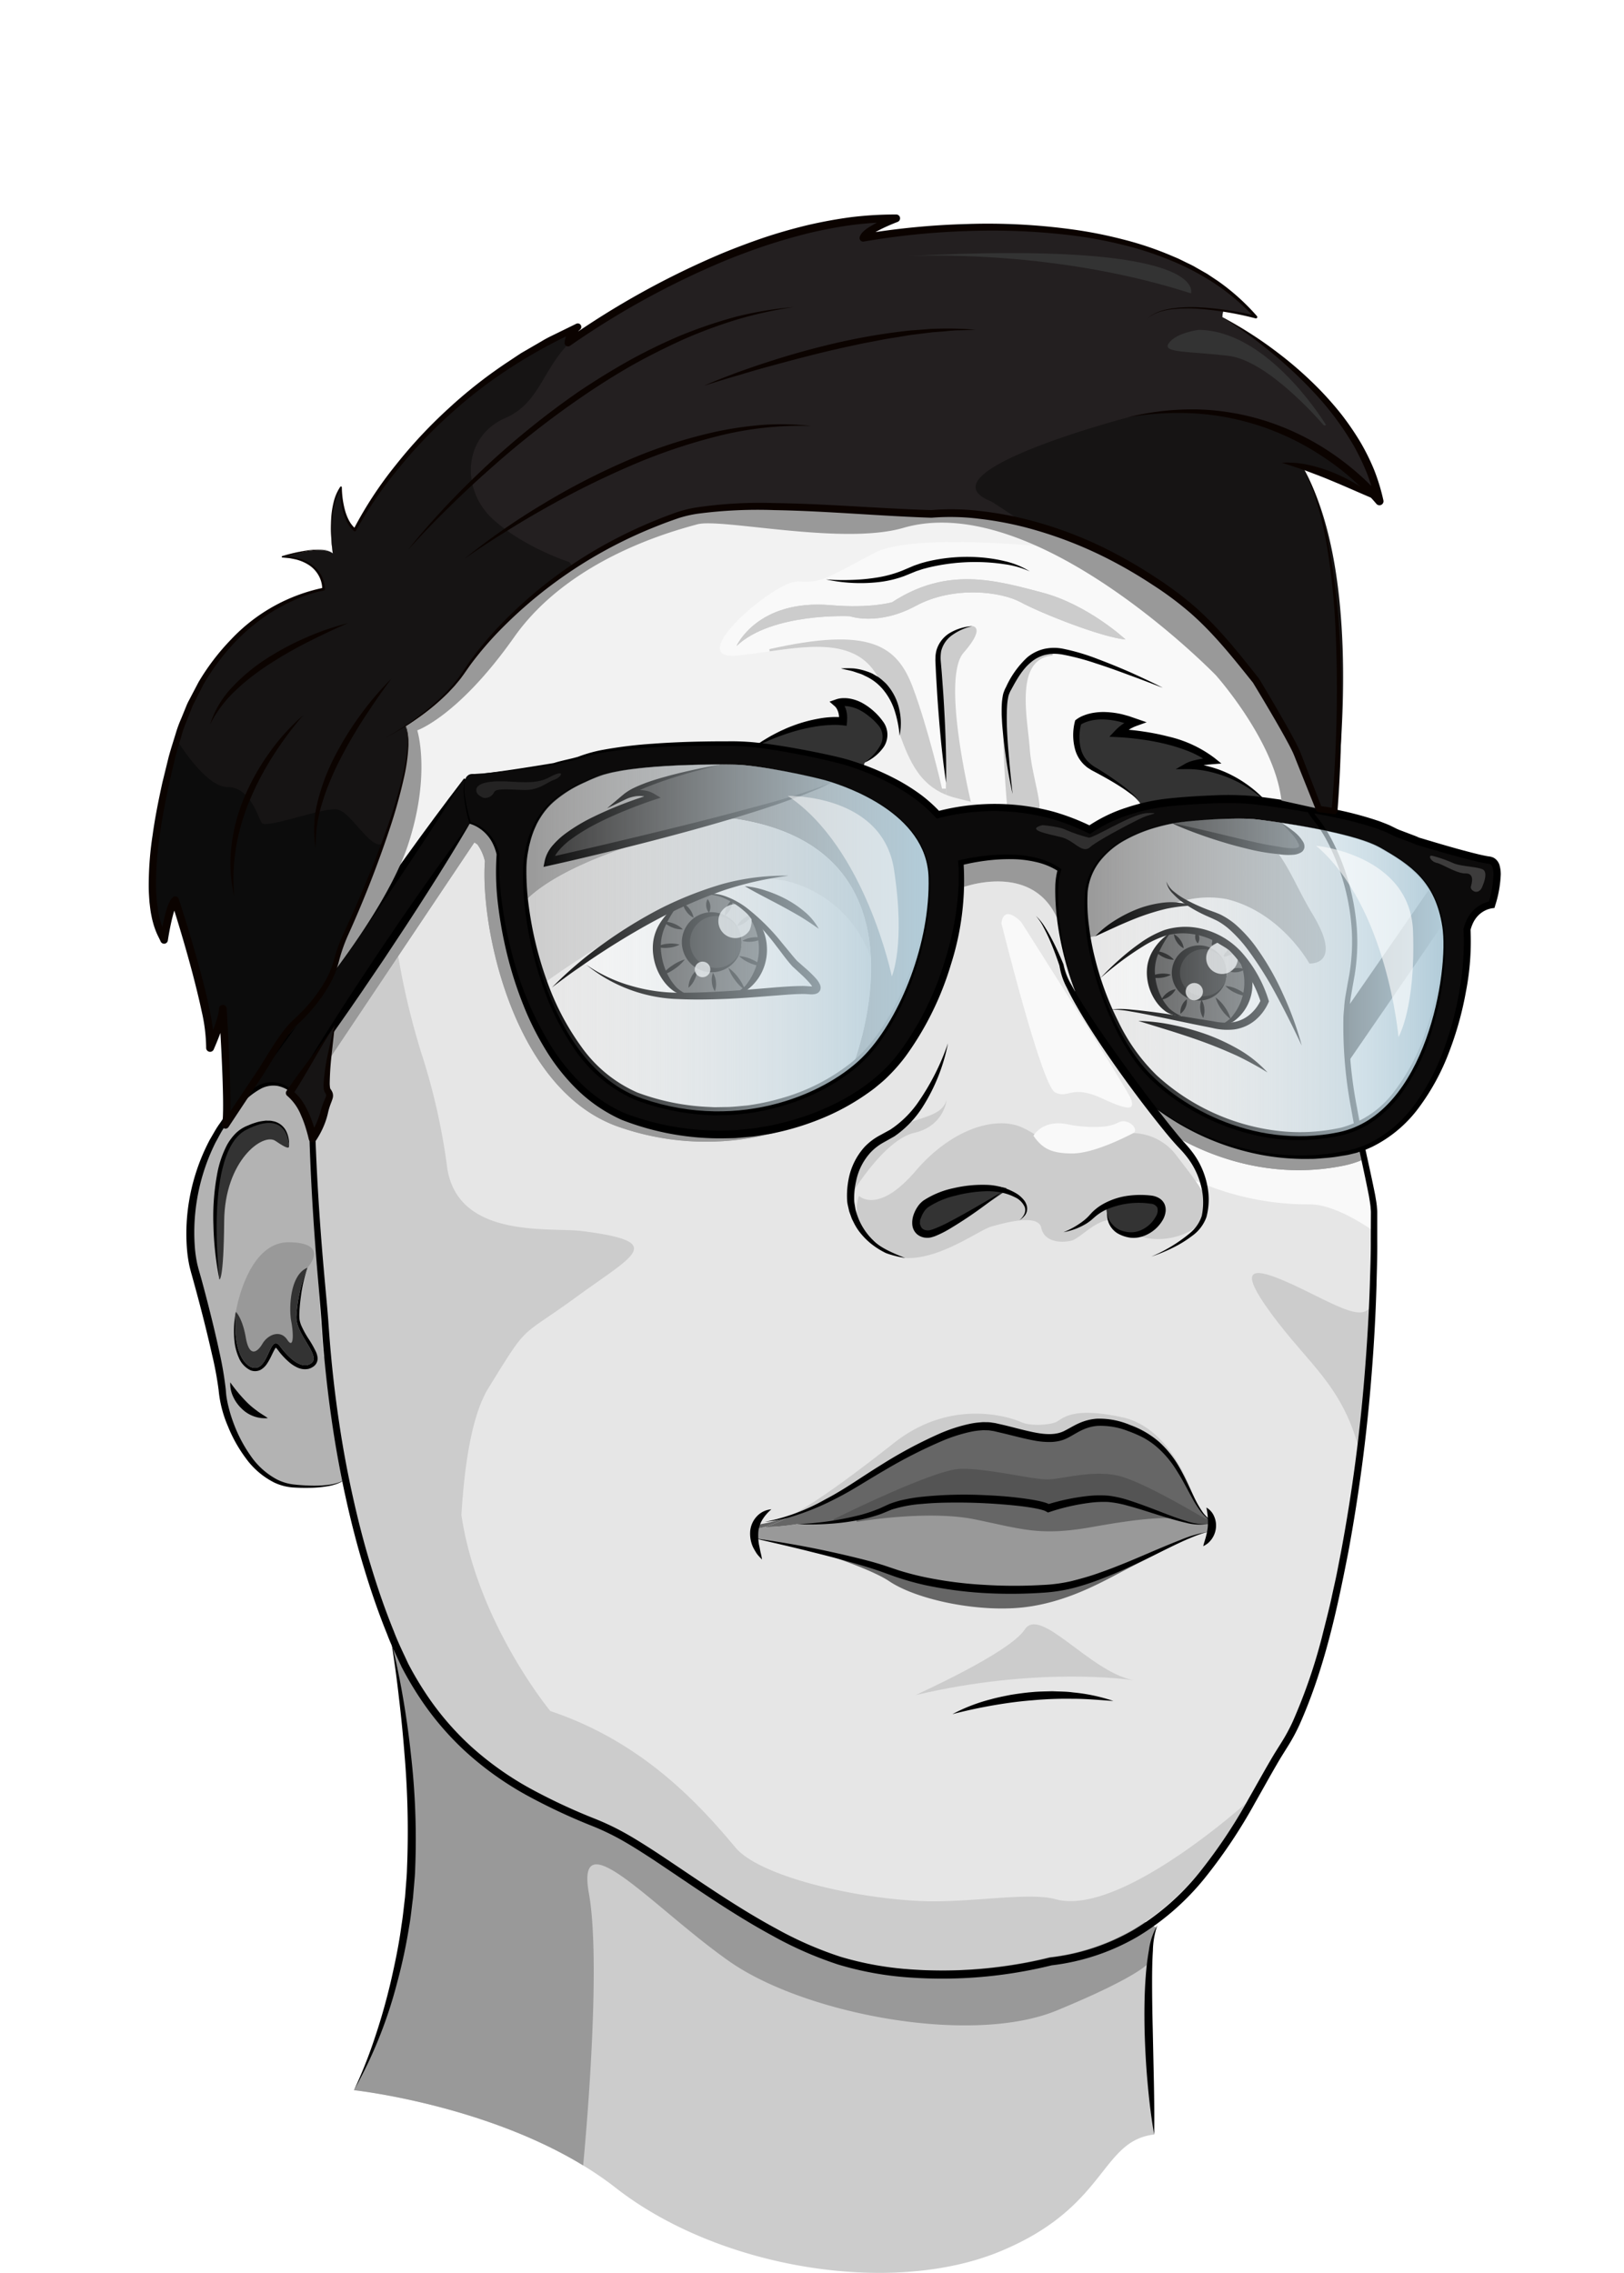 <svg xmlns="http://www.w3.org/2000/svg" xmlns:xlink="http://www.w3.org/1999/xlink" viewBox="0 0 396.976 555.417"><defs><style>.\38 438d968-0a59-4708-95e8-b328a730a776{fill:#999;}.\30 29df601-f39b-4512-8639-17321b6d2ed9{fill:#e6e6e6;}.\38 3ead60f-8e9b-483e-9b92-c3d9b4bf7626{fill:#f9f9f9;}.\30 45b7673-5849-4681-83c8-eab6019a6637{fill:#ccc;}.\36 601b955-7a4b-4de0-9aab-27266a786d7a{fill:#333;}.\30 e59cc6f-4106-44f6-9288-2cc6a7c3d240{fill:#666;}.b1c6399b-442c-4f1e-b42f-608b5cb902ea{fill:#f2f2f2;}.feb4f119-e523-4b9c-8c9b-1545421aa580{fill:none;}.\35 9b93bcc-f0a6-4b34-8612-2197a9e764cf{fill:#0c0b0b;}.\30 881de36-4b7a-4b20-b1f4-48aee5aeae49{fill:#4d4d4d;}.cecc2585-75cc-469d-9377-75aa1266f68e{fill:#1a1a1a;}.e899df26-1526-4b3c-88a5-321b6d9ee360{fill:#545454;}.\35 9cbf176-d8b2-41e3-bcf7-8fc34c3a58ca{fill:#b3b3b3;}.\30 5e61732-2c01-43a5-8be2-d8e078915e62,.\30 82b9370-7bee-4543-9b90-8f9cbdd39d77,.\38 772a101-0080-4ea7-bc4f-201a0d94ca89,.\39 62ae357-c4d2-4150-b295-f5d01828cf03,.\39 b86f599-b981-4248-9f62-33471c870600,.ce346ca3-ef06-4b4d-9c32-fcfdab0be1a9{fill:#fff;}.\38 772a101-0080-4ea7-bc4f-201a0d94ca89{opacity:0.75;}.a606b3e4-fe35-4b68-8356-dd3912044ce2{fill:url(#2080f7f6-17f7-4a80-8499-3a8a986bdc44);}.b414d6ae-1ad7-402e-9416-a120bf409d6f{fill:url(#be971615-764d-46b5-9745-84d7366690dd);}.\39 b86f599-b981-4248-9f62-33471c870600{opacity:0.6;}.ce346ca3-ef06-4b4d-9c32-fcfdab0be1a9{opacity:0.5;}.\30 5e61732-2c01-43a5-8be2-d8e078915e62{opacity:0.2;}.\30 82b9370-7bee-4543-9b90-8f9cbdd39d77{opacity:0.15;}.\39 62ae357-c4d2-4150-b295-f5d01828cf03{opacity:0.1;}.ff2bddd3-dd54-4606-9cd4-76f2b8befdc2{fill:#161616;}.\31 c4abd2a-2c8d-4c0f-a52d-cec4ac998580{fill:#161414;}.b5f7d9eb-bd51-4f2d-bc66-d4452754c11a{fill:#231f20;}.\32 715b48c-7cc3-4392-b3fe-60e7fafbbc20{fill:#0c0c0c;}.\33 572bb83-0be5-4594-a15d-b276c9593ab7{fill:#0b0300;}</style><linearGradient id="2080f7f6-17f7-4a80-8499-3a8a986bdc44" x1="128.246" y1="229.202" x2="227" y2="229.202" gradientUnits="userSpaceOnUse"><stop offset="0" stop-color="#fff" stop-opacity="0"/><stop offset="1" stop-color="#b2ccd9"/></linearGradient><linearGradient id="be971615-764d-46b5-9745-84d7366690dd" x1="265.441" y1="238.848" x2="352.849" y2="238.848" xlink:href="#2080f7f6-17f7-4a80-8499-3a8a986bdc44"/></defs><title>kuba-2</title><g id="28a3319e-ec3c-4661-ad76-de88013f7351" data-name="Warstwa 2"><g id="ed03b4b6-1efb-4e97-892a-79b4f3b34de3" data-name="export"><g id="6f3611af-a5da-4980-8b7a-82284ae58c3c" data-name="kuba-2"><path class="8438d968-0a59-4708-95e8-b328a730a776" d="M294.895,372.465c-1.636.304-4.206-.273-7.142-1.185-5.842-1.814-13.142-4.95-17.505-5.066-6.555-.178-13.991,2.36-13.991,2.36-2.706-2.014-30.94-4.111-39.414,0a34.168,34.168,0,0,1-7.604,2.465c-1.856.399-3.702.682-5.433.881a74.466,74.466,0,0,1-8.988.535,55.139,55.139,0,0,1-8.086.734,9.949,9.949,0,0,1-2.265.367,7.293,7.293,0,0,0-.073,2.37c.703.126,7.017,1.269,14.358,2.895a159.398,159.398,0,0,1,18.816,5.108c10.75,3.996,25.581,5.265,39.047,4.216,10.604-.829,23.997-8.296,32.87-11.935a.372.372,0,0,1,.094-.042,27.222,27.222,0,0,1,5.968-1.877l.482.115a6.992,6.992,0,0,0,.241-1.972Z"/><path class="029df601-f39b-4512-8639-17321b6d2ed9" d="M335.589,295.021c-.021-2.14-.975-6.377-2.161-11.768a24.594,24.594,0,0,1-5.108,1.615c-15.061,3.042-29.126-.692-39.792-6.503-1.605-1.783-3.954-4.636-6.639-8.034-6.607-8.401-15.218-20.19-19.476-27.857l.388-.22a78.229,78.229,0,0,1-4.164-17.893l-.231.021c-6.251-13.97-23.273-7.478-23.273-7.478l-.136-.011c-.713,16.781-8.453,35.03-17.725,44.679a47.065,47.065,0,0,1-12.869,9.083,64.755,64.755,0,0,1-52.787,4.846c-26.367-8.81-34.275-49.535-33.08-65.016A11.171,11.171,0,0,0,116.691,206.354l-.734-.493-18.616,27.783L74.99,267.028c.021,1.615.052,3.22.084,4.793.336,13.309,1.154,25.224,1.898,34.338.619,7.541,1.185,13.173,1.374,16.078.168,2.706.409,5.831.734,9.282a279.421,279.421,0,0,0,4.573,30.405A210.107,210.107,0,0,0,95.484,400.678c.052.126.105.252.157.367,12.67,29.598,36.771,38.324,50.92,44.249,14.201,5.947,39.016,28.926,62.95,34.17s46.819-1.175,46.819-1.175a52.72,52.72,0,0,0,23.577-8.611c11.432-7.656,18.931-18.994,24.846-29.178,3.335-5.737,6.167-11.107,8.915-15.25,2.947-4.437,5.978-11.946,8.81-21.69,3.818-13.142,7.279-30.363,9.691-49.609,1.384-11.044,2.423-22.749,2.979-34.747.283-6.104.441-12.282.461-18.48C335.62,298.828,335.61,296.919,335.589,295.021Zm-40.558-5.38a18.983,18.983,0,0,1,.115,5.391,4.534,4.534,0,0,1-.283,1.794c.115-.587.22-1.185.283-1.794-.063-1.919-1.206-4.027-2.905-6.461C293.206,288.959,294.14,289.315,295.031,289.64Zm-82.72,13.215c-.021-.031-.052-.052-.073-.084a10.973,10.973,0,0,1-2.591-5.066c2.937,6.849,10.174,9.292,11.61,9.712a11.164,11.164,0,0,1-5.349-1.615A16.258,16.258,0,0,1,212.311,302.855Zm63.999-1.07a5.927,5.927,0,0,1-5.171-3.65,4.304,4.304,0,0,1,3.618,1.531,8.976,8.976,0,0,0,2.968,2.077A5.807,5.807,0,0,1,276.31,301.786Zm-23.43-24.616c3.807,2.423,5.884,4.73,11.516,2.255a33.091,33.091,0,0,1,5.412-1.825,23.485,23.485,0,0,1,7.195-.703c-1.594.839-9.607,4.971-14.883,4.971-5.297,0-7.394-1.321-9.492-4.311C252.628,277.558,252.712,277.411,252.879,277.17Zm-40.704,4.269a13.478,13.478,0,0,1,5.59-5.297c1.363-.629,2.633-1.143,3.807-1.563a18.743,18.743,0,0,1-4.678,3.262,14.333,14.333,0,0,0-4.72,3.597,29.742,29.742,0,0,0-3.639,9.733A16.477,16.477,0,0,1,212.175,281.439Zm83.853,92.967-.482-.115a27.222,27.222,0,0,0-5.968,1.877.372.372,0,0,0-.094.042c-8.873,3.639-22.266,11.107-32.87,11.935-13.467,1.049-28.297-.22-39.047-4.216a159.398,159.398,0,0,0-18.816-5.108c-7.342-1.626-13.656-2.769-14.358-2.895a7.293,7.293,0,0,1,.073-2.37,5.659,5.659,0,0,1,.252-.902h.01a43.686,43.686,0,0,0,8.254-2.077l.01-.01A78.275,78.275,0,0,0,209.941,362.281c14.327-9.177,26.304-15.04,33.122-13.551s11.977,3.493,16.078,2.36c4.111-1.133,6.996-6.639,19.057-1.227,8.359,3.755,11.013,11.673,13.949,17.022a13.905,13.905,0,0,0,3.01,4.048,5.649,5.649,0,0,0,1.038.703,6.433,6.433,0,0,1,.073.797A6.992,6.992,0,0,1,296.027,374.405Z"/><path class="029df601-f39b-4512-8639-17321b6d2ed9" d="M95.652,215.909l17.777-25.675.357.168a1.758,1.758,0,0,1,1.762-1.269c3.44.073,13.865-1.51,19.854-2.454.734-.315,5.506-1.259,6.272-1.573,9.733-4.048,38.848-3.356,38.848-3.356a42.677,42.677,0,0,1,4.541.336h.011c12.334-7.111,20.997-5.821,20.997-5.821.304-3.188-1.374-4.436-1.374-4.436s4.342-1.814,9.848,4.048c4.982,5.297-1.804,9.649-3.146,10.425l-.514,1.311c4.888,1.814,12.932,5.433,18.375,11.485a54.761,54.761,0,0,1,15.816-1.741c.378.011.755.031,1.143.052a11.029,11.029,0,0,1,6.67.797.037.037,0,0,1,.021.011c.231.031.472.084.703.136a49.2,49.2,0,0,1,12.754,4.395,39.029,39.029,0,0,1,12.554-5.454l-.294-1.101c-1.626-3.042-11.526-8.453-11.526-8.453-5.884-3.398-3.555-11.222-3.555-11.222s4.321-3.66,13.834,0a10.641,10.641,0,0,0-4.006,2.643s15.365.472,23,6.744c0,0-4.667.409-6.198,1.311,0,0,10.394-.315,19.403,8.716,2.496.336,6.314.892,10.499,1.626-4.489-7.373-11.663-32.293-11.663-32.293a176.752,176.752,0,0,0-25.056-28.895c-18.963-17.463-34.044-22.675-34.044-22.675-18.386-5.527-35.02-8.411-50.196-8.862-42.855-1.248-74.057,16.991-100.078,50.291-16.949,21.689-22.623,57.318-23.84,90.324l20.452-29.524Zm107.419-68.026c9.89.839,15.019-.724,15.019-.724,13.435-8.779,25.234-5.37,36.572-2.391,11.331,2.977,20.461,11.495,20.472,11.505a49.342,49.342,0,0,1-8.45-2.383q-4.134-1.499-8.194-3.19c-2.697-1.136-5.388-2.324-7.957-3.669-.615-.33-1.307-.716-2.01-1.016a22.658,22.658,0,0,0-2.145-.762,31.565,31.565,0,0,0-4.415-.902,31.224,31.224,0,0,0-17.593,2.641c-1.376.675-2.571,1.332-3.924,1.865a24.415,24.415,0,0,1-4.098,1.228,18.22,18.22,0,0,1-8.382-.095l-.123-.034-.059-.002a60.096,60.096,0,0,0-7.387.312A56.709,56.709,0,0,0,193.117,151.434a36.191,36.191,0,0,0-6.989,2.336,21.857,21.857,0,0,0-6.076,4.071C180.102,157.729,185.235,146.369,203.071,147.883Zm-23.02,9.96.021-.016-.023.02Zm35.186,8.929c4.814,4.216,4.772,11.055,4.688,12.67C218.541,175.571,217.199,171.25,215.237,166.772Zm59.022-10.609c.292.034.581.087.875.11l.001 0C274.864,156.249,274.568,156.209,274.26,156.163Z"/><path class="83ead60f-8e9b-483e-9b92-c3d9b4bf7626" d="M335.589,295.021c.021,1.898.031,3.807.021,5.706-4.562-3.115-10.425-6.324-15.292-6.419a67.98,67.98,0,0,1-25.287-4.667,18.086,18.086,0,0,0-5.255-9.932c-.336-.336-.755-.787-1.248-1.342,10.666,5.81,24.731,9.544,39.792,6.503a24.592,24.592,0,0,0,5.108-1.615C334.613,288.644,335.568,292.881,335.589,295.021Z"/><path class="8438d968-0a59-4708-95e8-b328a730a776" d="M332.872,280.725c.189.871.378,1.71.556,2.528a24.592,24.592,0,0,1-5.108,1.615c-15.061,3.042-29.126-.692-39.792-6.503-1.605-1.783-3.954-4.636-6.639-8.034,11.013,8.275,28.423,15.229,47.438,11.39A24.192,24.192,0,0,0,332.872,280.725Z"/><path class="045b7673-5849-4681-83c8-eab6019a6637" d="M320.633,316.154c9.439,4.72,12.554,5.863,14.516,3.052-.556,11.998-1.594,23.703-2.979,34.747C327.88,338.274,319.867,333.428,310.763,321.021,301.397,308.257,306.589,309.127,320.633,316.154Z"/><path class="6601b955-7a4b-4de0-9aab-27266a786d7a" d="M243.382,286.225c.569.13,9.421,1.874,9.5,4.75.049,1.797-3.341,3.362-7.562,5.312-4.673,2.159-4.808,1.365-9.312,3.375-5.105,2.279-7.045,4.242-10.438,3.688a5.285,5.285,0,0,1-3.125-1.438c-1.707-1.804-1.693-5.169,0-8.562C222.445,293.35,232.132,283.662,243.382,286.225Z"/><path class="6601b955-7a4b-4de0-9aab-27266a786d7a" d="M266.945,292l-5.312,6.162,9.172-.914s1.359,4.32,4.984,4.32,9.656-1.913,10.906-5.566a14.173,14.173,0,0,0,0-7.715l-16.562,1.259Z"/><path class="045b7673-5849-4681-83c8-eab6019a6637" d="M112.789,370.231c3.944,26.441,21.742,47.899,21.742,47.899,21.763,7.3,35.397,21.532,45.235,33.331,5.81,6.975,28.874,12.46,45.749,13.11,11.673.451,25.916-2.286,32.513-.461,14.211,3.933,40.673-18.291,46.725-23.609-5.915,10.184-13.414,21.522-24.846,29.178a52.72,52.72,0,0,1-23.577,8.611s-22.885,6.419-46.819,1.175-48.749-28.224-62.95-34.17c-14.148-5.926-38.25-14.652-50.92-44.249-.052-.115-.105-.241-.157-.367a210.11,210.11,0,0,1-11.831-38.754,279.429,279.429,0,0,1-4.573-30.405c-.325-3.451-.566-6.576-.734-9.282-.189-2.905-.755-8.537-1.374-16.078-.745-9.114-1.563-21.029-1.898-34.338-.031-1.573-.063-3.178-.084-4.793l22.35-33.384a180.563,180.563,0,0,0,6.314,25.759,156.492,156.492,0,0,1,5.538,25.014v.01c.063.577.147,1.133.241,1.668,3.167,16.718,25.192,13.76,32.859,14.736,20.777,2.664,12.89,5.674-1.353,16.068-14.243,10.404-11.464,5.936-21.574,22.35-4.017,6.524-5.842,18.69-6.576,30.95Z"/><path class="045b7673-5849-4681-83c8-eab6019a6637" d="M292.241,288.57c1.699,2.433,2.842,4.541,2.905,6.461-.063.608-.168,1.206-.283,1.793.01.01,0,.021-.01.031a5.846,5.846,0,0,1-1.521,2.203c-3.66,3.514-10.719,4.846-15.606,2.685,5.349-.745,9.492-8.139,3.388-8.674a20.364,20.364,0,0,0-10.719,1.72v.01a8.921,8.921,0,0,0,.745,3.335c-3.576.262-7.268,4.541-9.167,5.024a9.433,9.433,0,0,1-3.125.241c-1.961-.189-3.86-1.112-4.311-3.346-.703-3.472-8.695-1.321-12.271-.304-2.926.839-12.586,8.128-21.008,7.667-1.437-.42-8.674-2.863-11.61-9.712a10.379,10.379,0,0,1,.315-5.475s4.646,4.667,13.802-6.031,19.906-13.446,26.021-10.708a25.488,25.488,0,0,1,3.094,1.678c-.168.241,4.894,3.93,10.19,3.93,2.329,0,4.005-2.587,6.406-3.392,3.038-1.018,6.636-.342,7.526-.811a13.611,13.611,0,0,1,10.509,5.38C289.273,284.616,290.93,286.693,292.241,288.57ZM246.01,290.343c-.157-.042-.315-.084-.482-.115-6.209-1.269-17.054,1.647-19.288,4.688-2.234,3.052-1.793,6.429,1.542,6.45,3.346,0,18.082-10.394,18.082-10.394Z"/><path class="045b7673-5849-4681-83c8-eab6019a6637" d="M292.147,366.885c-2.937-5.349-5.59-13.267-13.949-17.022-12.061-5.412-14.946.094-19.057,1.227-4.101,1.133-9.261-.871-16.078-2.36s-18.795,4.374-33.122,13.551a78.274,78.274,0,0,1-16.949,8.286c6.964-3.713,16.057-10.499,25.602-18.008,14.222-11.18,28.737-6.094,31.003-5.045s6.88.724,8.516,0c1.647-.724,3.608-3.933,16.33-1.143C287.155,349.16,292.147,366.885,292.147,366.885Z"/><path class="0e59cc6f-4106-44f6-9288-2cc6a7c3d240" d="M289.483,376.209c-3.43,1.793-8.59,4.468-12.334,6.345-6.115,3.063-14.946,8.653-26.22,10.142-11.275,1.479-26.661-1.668-33.562-6.293-3.514-2.36-11.568-5.286-18.616-7.583a159.408,159.408,0,0,1,18.816,5.108c10.75,3.996,25.581,5.265,39.047,4.216C267.217,387.316,280.61,379.849,289.483,376.209Z"/><path class="b1c6399b-442c-4f1e-b42f-608b5cb902ea" d="M283.358,136.367c-18.963-17.463-34.044-22.675-34.044-22.675-18.386-5.527-35.02-8.411-50.196-8.862-42.855-1.248-74.057,16.991-100.078,50.291-16.949,21.689-22.623,57.318-23.84,90.324l20.452-29.524v-.01l17.777-25.675.357.168a1.758,1.758,0,0,1,1.762-1.269c3.44.073,13.865-1.51,19.854-2.454.734-.315,5.506-1.259,6.272-1.573,9.733-4.048,38.848-3.356,38.848-3.356a42.678,42.678,0,0,1,4.541.336h.01c12.334-7.111,20.997-5.821,20.997-5.821.304-3.188-1.374-4.436-1.374-4.436s4.342-1.814,9.848,4.048c4.982,5.297-1.804,9.649-3.146,10.425l-.514,1.311c4.887,1.814,12.932,5.433,18.375,11.485a54.76,54.76,0,0,1,15.816-1.741v-.01s16.901,1.898,21.291,5.401c0,0,22.377-17.158,57.126-4.139l-11.691-34.484Z"/><path class="83ead60f-8e9b-483e-9b92-c3d9b4bf7626" d="M308.414,165.261a176.749,176.749,0,0,0-25.056-28.895l-.325.357s-56.489-8.422-69.337-1.584-12.848,7.174-18.616,6.943-28.234,19.288-15.03,18.113c2.612-.231,5.339-.64,8.086-1.028,11.117-1.584,22.455-3.01,27.091,7.593,0,0,.011-.011.011.011,4.814,4.216,4.772,11.055,4.688,12.67,2.433,6.796,4.992,12.229,11.296,14.767a18.33,18.33,0,0,0,2.255.745c1.447.378,2.716.692,3.839.965,4.94,1.185,6.954,1.426,7.761,1.426v.01c.378.011.755.031,1.143.052a11.029,11.029,0,0,1,6.67.797.037.037,0,0,1,.021.011c.231.031.472.084.703.136a49.198,49.198,0,0,1,12.754,4.395,39.031,39.031,0,0,1,12.554-5.454l-.294-1.101c-1.626-3.042-11.527-8.453-11.527-8.453-5.884-3.398-3.555-11.222-3.555-11.222s4.321-3.66,13.834,0a10.64,10.64,0,0,0-4.006,2.643s15.365.472,23,6.744c0,0-4.667.409-6.198,1.311,0,0,10.394-.315,19.403,8.716,2.496.336,6.314.892,10.499,1.626C315.588,190.181,308.414,165.261,308.414,165.261Z"/><path class="83ead60f-8e9b-483e-9b92-c3d9b4bf7626" d="M276.509,268.654c.577,1.972.587,3.367-7.079-.22-7.656-3.576-8.254.241-11.547-1.51S244.793,225.621,244.793,225.621c.545-4.699,4.636-.587,4.856-.262C249.869,225.673,275.943,266.692,276.509,268.654Z"/><path class="045b7673-5849-4681-83c8-eab6019a6637" d="M277.086,410.6c-1.363-.21-23.556-3.377-53.227,3.618.619-.378,22.885-10.31,26.629-16.015C254.327,392.351,266.357,408.534,277.086,410.6Z"/><path class="045b7673-5849-4681-83c8-eab6019a6637" d="M254.662,144.768c11.338,2.979,20.473,11.505,20.473,11.505-5.852-.524-20.798-6.471-25.602-9.093-4.814-2.622-16.435-4.101-25.675.881-9.23,4.982-16.11,2.528-16.11,2.528s-18.963-.954-27.699,7.258c0,0,5.097-11.485,23.021-9.964,9.89.839,15.019-.724,15.019-.724C231.526,138.38,243.325,141.789,254.662,144.768Z"/><path class="045b7673-5849-4681-83c8-eab6019a6637" d="M257.263,159.042l.042,1.154c-9.523.787-6.031,15.827-5.59,22.738.399,6.219,3.555,14.925,1.898,15.418-.231-.052-.472-.105-.703-.136a.037.037,0,0,0-.021-.01,11.029,11.029,0,0,0-6.67-.797s-2.244-24.353-.01-28.549C248.38,164.769,251.054,159.304,257.263,159.042Z"/><path class="045b7673-5849-4681-83c8-eab6019a6637" d="M231.221,190.632c-.241-3.744-1.458-22.654-1.93-29.241-.524-7.342,8.391-8.391,8.391-8.391s3.398.168-2.14,6.503c-5.234,5.989,1.059,33.384,1.772,36.415-1.122-.273-2.391-.587-3.839-.965a18.329,18.329,0,0,1-2.255-.745v-3.576Z"/><path class="045b7673-5849-4681-83c8-eab6019a6637" d="M231.221,192.719v1.489c-6.303-2.538-8.862-7.971-11.296-14.767.084-1.615.126-8.453-4.688-12.67,0-.021-.01-.01-.01-.01-4.636-10.604-15.973-9.177-27.091-7.593l-.073-.535c24.647-5.569,31.202-.85,35.03,9.24,3.818,10.1,7.184,24.846,7.184,24.846Z"/><path class="045b7673-5849-4681-83c8-eab6019a6637" d="M231.379,268.895s-.661,6.293-7.908,7.94c-6.796,1.552-14.065,12.995-14.946,14.421a.231.231,0,0,1,.01-.084,29.743,29.743,0,0,1,3.639-9.733,14.333,14.333,0,0,1,4.72-3.597,18.744,18.744,0,0,0,4.678-3.262C226.9,272.618,230.246,272.23,231.379,268.895Z"/><path class="8438d968-0a59-4708-95e8-b328a730a776" d="M154.826,273.793a65.017,65.017,0,0,0,49.577-3.136,64.755,64.755,0,0,1-52.787,4.846c-26.367-8.81-34.275-49.535-33.08-65.016A11.171,11.171,0,0,0,116.691,206.354l-.734-.493,1.636-2.444.461-.682a10.477,10.477,0,0,1,3.692,6.031C120.551,224.247,128.459,264.972,154.826,273.793Z"/><path class="8438d968-0a59-4708-95e8-b328a730a776" d="M118.054,202.736l-.461.682-1.636,2.444L97.34,233.644c-.294-1.783-.535-3.503-.745-5.16l18.333-27.374A8.625,8.625,0,0,1,118.054,202.736Z"/><path class="8438d968-0a59-4708-95e8-b328a730a776" d="M97.34,233.644,74.99,267.028c-.031-2.035-.052-4.111-.052-6.198l21.658-32.345C96.805,230.141,97.047,231.861,97.34,233.644Z"/><rect class="feb4f119-e523-4b9c-8c9b-1545421aa580" width="396.976" height="555.415"/><path class="59b93bcc-f0a6-4b34-8612-2197a9e764cf" d="M352.517,226.124l-23.263,33.835a80.65,80.65,0,0,1-.472-13.121l.136.01,20.483-29.587A24.099,24.099,0,0,1,352.517,226.124Z"/><path class="8438d968-0a59-4708-95e8-b328a730a776" d="M332.872,280.725c.189.871.378,1.71.556,2.528a24.592,24.592,0,0,1-5.108,1.615c-15.061,3.042-29.126-.692-39.792-6.503-1.605-1.783-3.954-4.636-6.639-8.034,11.013,8.275,28.423,15.229,47.438,11.39A24.192,24.192,0,0,0,332.872,280.725Z"/><path class="029df601-f39b-4512-8639-17321b6d2ed9" d="M303.034,233.613a17.793,17.793,0,0,0-16.844-6.02c-.021,0-.042.01-.063.01v.01c-7.142,1.426-17.169,11.443-17.169,11.443l-.461.136a73.099,73.099,0,0,1-2.37-10.132l1.584-.252a.13.13,0,0,1,.031-.021.032.032,0,0,0,.021-.01,99.183,99.183,0,0,1,17.012-7.447,20.89,20.89,0,0,1,6.566-.052c-.745-.409-1.405-.797-1.982-1.175a24.112,24.112,0,0,1,10.52-.378c11.443,2.8,18.26,12.407,20.19,15.732,0,0,8.474.64.787-12.072-3.587-5.926-5.674-11.537-9.051-15.669.231.031.461.052.682.073,0,0,12.407,2.507.703-6.744,3.0.451,6.828,1.08,10.656,1.877,4.321,7.384,9.282,21.48,5.873,36.761a43.945,43.945,0,0,0-.933,7.153,80.65,80.65,0,0,0,.472,13.121c.566,5.234,1.489,10.457,2.454,15.26a20.735,20.735,0,0,1-4.436,1.447c-21.354,4.436-40.39-7.038-48.12-16.466a57.001,57.001,0,0,1-7.866-13.435l.178-.073c2.486-.378,10.079.965,17.305,2.297,3.314.608,6.545,1.217,9.177,1.657.105.021.199.031.294.042a10.077,10.077,0,0,0,10.908-6.031A30.839,30.839,0,0,0,303.034,233.613Z"/><path class="8438d968-0a59-4708-95e8-b328a730a776" d="M289.357,220.104c-1.521.336-3.063.755-4.583,1.227-8.558,1.342-16.299,6.922-17.012,7.447a.032.032,0,0,1-.021.01.13.13,0,0,0-.031.021l-1.584.252a54.919,54.919,0,0,1-.671-9.785c.378-13.729,17.043-17.326,21.05-18.082,0,0,17.169,5.559,25.297,6.524,3.377,4.132,5.464,9.743,9.051,15.669,7.688,12.712-.787,12.072-.787,12.072-1.93-3.325-8.747-12.932-20.19-15.732A24.112,24.112,0,0,0,289.357,220.104Z"/><path class="6601b955-7a4b-4de0-9aab-27266a786d7a" d="M309.578,195.929c-1.867-.252-3-.378-3-.378-5.873-.787-20.001.241-23.64.881-.745.136-2.182.399-4.017.86l-.294-1.101c-1.626-3.042-11.526-8.453-11.526-8.453-5.884-3.398-3.555-11.222-3.555-11.222s4.321-3.66,13.834,0a10.64,10.64,0,0,0-4.006,2.643s15.365.472,23,6.744c0,0-4.667.409-6.198,1.311C290.175,187.213,300.569,186.899,309.578,195.929Z"/><path class="b1c6399b-442c-4f1e-b42f-608b5cb902ea" d="M301.104,249.271a11.817,11.817,0,0,0,1.93-15.659,30.839,30.839,0,0,1,6.115,11.044,10.077,10.077,0,0,1-10.908,6.031v-.01A13.366,13.366,0,0,0,301.104,249.271Z"/><path class="0881de36-4b7a-4b20-b1f4-48aee5aeae49" d="M305.152,240.189a11.782,11.782,0,0,1-4.048,9.083,13.366,13.366,0,0,1-2.863,1.405v.01c-.094-.01-.189-.021-.294-.042-2.633-.441-5.863-1.049-9.177-1.657l.126-.661a8.124,8.124,0,0,1-3.566-1.584,12.481,12.481,0,0,1-3.954-8.139c-.535-4.825,2.37-8.432,4.804-10.75l-.052-.241v-.01c.021,0,.042-.01.063-.01a17.793,17.793,0,0,1,16.844,6.02A11.746,11.746,0,0,1,305.152,240.189Zm-11.128,3.755a6.22,6.22,0,1,0-6.576-5.842A6.235,6.235,0,0,0,294.024,243.943Z"/><path class="cecc2585-75cc-469d-9377-75aa1266f68e" d="M299.866,237.357a6.22,6.22,0,1,1-6.576-5.831A6.235,6.235,0,0,1,299.866,237.357Z"/><path class="6601b955-7a4b-4de0-9aab-27266a786d7a" d="M313.186,201.047c-3.398-.503-5.727-.766-5.727-.766-3.797-.503-11.579-.115-16.624.367-1.73.157-3.146.325-3.954.472-.105.021-.241.042-.378.073,0,0,17.169,5.559,25.297,6.524.231.031.462.052.682.073C312.483,207.791,324.891,210.298,313.186,201.047Z"/><path class="0e59cc6f-4106-44f6-9288-2cc6a7c3d240" d="M296.195,371.636a5.649,5.649,0,0,1-1.038-.703,13.905,13.905,0,0,1-3.01-4.048c-2.937-5.349-5.59-13.268-13.949-17.022-12.061-5.412-14.946.094-19.057,1.227-4.101,1.133-9.261-.87-16.078-2.36S224.268,353.104,209.941,362.281a78.275,78.275,0,0,1-16.949,8.286l-.01.01a29.534,29.534,0,0,1-6.251,2.612,55.139,55.139,0,0,0,8.086-.734,74.466,74.466,0,0,0,8.988-.535c1.731-.199,3.576-.482,5.433-.881a34.168,34.168,0,0,0,7.604-2.465c8.474-4.111,36.708-2.014,39.414,0,0,0,7.436-2.538,13.991-2.36,4.363.115,11.663,3.251,17.505,5.066,2.937.912,5.506,1.489,7.142,1.185l1.374-.031A6.433,6.433,0,0,0,296.195,371.636Z"/><path class="e899df26-1526-4b3c-88a5-321b6d9ee360" d="M296.269,372.434l-1.374.031c-1.636.304-4.206-.273-7.142-1.185-5.842-1.814-13.142-4.95-17.505-5.066-6.555-.178-13.991,2.36-13.991,2.36-2.706-2.014-30.94-4.111-39.414,0a34.169,34.169,0,0,1-7.604,2.465c-1.856.399-3.702.682-5.433.881l-.073-.64s24.186-12.061,30.877-12.324c6.681-.262,18.155,2.758,21.826,2.559s10.614-2.265,16.718-.933c6.094,1.321,20.389,9.974,21.742,10.698l.262-.346a5.651,5.651,0,0,0,1.038.703A6.427,6.427,0,0,1,296.269,372.434Z"/><path class="b1c6399b-442c-4f1e-b42f-608b5cb902ea" d="M288.896,248.327l-.126.661c-7.226-1.332-14.82-2.674-17.305-2.297l-.178.073a72.939,72.939,0,0,1-2.79-7.572l.461-.136s10.027-10.016,17.169-11.443l.052.241c-2.433,2.318-5.338,5.926-4.804,10.75a12.481,12.481,0,0,0,3.954,8.139A8.124,8.124,0,0,0,288.896,248.327Z"/><path class="045b7673-5849-4681-83c8-eab6019a6637" d="M281.05,479.402c.283-3.692.776-6.681,1.563-8.38l-2.706-1.343a52.72,52.72,0,0,1-23.577,8.611s-22.885,6.419-46.819,1.175-48.749-28.224-62.95-34.17c-14.149-5.926-38.25-14.652-50.92-44.249.619,2.968,7.142,35.282,4.353,62.53-2.926,28.58-13.467,47.197-13.467,47.197s31.391,3.398,56.017,18.386a81.665,81.665,0,0,1,7.961,5.475c25.172,19.665,67.124,26.483,93.69,15.648,26.577-10.845,24.647-27.101,37.936-28.675C282.131,521.606,279.865,494.536,281.05,479.402Z"/><path class="8438d968-0a59-4708-95e8-b328a730a776" d="M279.907,469.68l2.706,1.342c-.787,1.699-1.28,4.688-1.563,8.38,0,0-1.72,3.23-22.696,11.883s-61.712.871-80.056-11.977-37.673-35.177-34.349-16.655c3.325,18.533-1.405,66.505-1.405,66.505-24.626-14.988-56.017-18.386-56.017-18.386s10.541-18.616,13.467-47.197c2.79-27.248-3.734-59.562-4.353-62.53,12.67,29.598,36.771,38.324,50.92,44.249,14.201,5.947,39.016,28.926,62.95,34.17s46.819-1.175,46.819-1.175A52.72,52.72,0,0,0,279.907,469.68Z"/><path class="045b7673-5849-4681-83c8-eab6019a6637" d="M254.662,144.768c11.338,2.979,20.473,11.505,20.473,11.505-5.852-.524-20.798-6.471-25.602-9.093-4.814-2.622-16.435-4.101-25.675.881-9.23,4.982-16.11,2.528-16.11,2.528s-18.963-.954-27.699,7.258c0,0,5.097-11.485,23.021-9.964,9.89.839,15.019-.724,15.019-.724C231.526,138.38,243.325,141.789,254.662,144.768Z"/><path class="8438d968-0a59-4708-95e8-b328a730a776" d="M258.637,224.362l-.231.021c-6.251-13.97-23.273-7.478-23.273-7.478l-.136-.01c.063-1.374.084-2.748.042-4.101a17.615,17.615,0,0,0-.157-1.993c2.433-.608,16.246-3.713,24.091,1.772a16.998,16.998,0,0,0-.65,4.258A55.586,55.586,0,0,0,258.637,224.362Z"/><path class="0e59cc6f-4106-44f6-9288-2cc6a7c3d240" d="M212.878,234.19c-.64-14.495-7.604-30.342-33.478-34.139,0,0-5.768,1.08-13.572,3.157l-.073-.294c14.484-3.744,30.09-8.191,37.694-11.726,4.929,1.615,23.116,8.202,23.535,23.21.43,15.816-6.733,33.992-15.47,43.264a32.981,32.981,0,0,1-3.084,2.842S213.486,247.95,212.878,234.19Z"/><path class="6601b955-7a4b-4de0-9aab-27266a786d7a" d="M211.399,186.301l-.514,1.311c-1.647-.608-2.937-1.007-3.65-1.227a170.595,170.595,0,0,0-22.161-4.3c12.334-7.111,20.997-5.821,20.997-5.821.304-3.188-1.374-4.436-1.374-4.436s4.342-1.814,9.848,4.048C219.527,181.172,212.741,185.525,211.399,186.301Z"/><path class="029df601-f39b-4512-8639-17321b6d2ed9" d="M142.712,234.976l.535.724s8.391,7.268,22.287,7.667c1.112.031,2.223.042,3.325.042,3.629,0,7.195-.157,10.541-.357.01,0,.01,0,.021-.01,8.359-.514,15.323-1.374,18.365-1.049,4.636.493-.524-3.828-3.272-6.293-1.814-1.605-6.943-9.618-13.173-14.117-3.251-2.36-6.807-3.755-10.341-2.779-.01,0-.031.01-.042.01q-2.596,1.023-5.076,2.161a.01.01,0,0,0-.01.01A129.595,129.595,0,0,0,142.712,234.976Zm40.547-19.844a.198.198,0,0,1,.084-.021,22.294,22.294,0,0,1,9.251.294,29.075,29.075,0,0,1,20.284,18.784c.608,13.76-4.447,26.315-4.447,26.315-10.1,8.233-29.639,15.365-51.287,7.992-12.019-4.101-19.634-15.973-24.007-28.318C138.674,236.182,164.852,217.891,183.259,215.133Z"/><path class="045b7673-5849-4681-83c8-eab6019a6637" d="M183.343,215.112a.198.198,0,0,0-.084.021c-18.407,2.758-44.585,21.05-50.123,25.046a88.687,88.687,0,0,1-4.552-20.263l.073-.01c7.877-7.782,25.004-13.446,37.17-16.697,7.803-2.077,13.572-3.157,13.572-3.157,25.874,3.797,32.838,19.644,33.478,34.139a29.075,29.075,0,0,0-20.284-18.784A22.294,22.294,0,0,0,183.343,215.112Z"/><path class="6601b955-7a4b-4de0-9aab-27266a786d7a" d="M202.767,190.968c.189.063.409.126.682.22-7.604,3.534-23.21,7.981-37.694,11.726-16.55,4.279-31.632,7.635-31.632,7.635,1.563-8.527,25.56-15.816,25.56-15.816-3.01-2.014-6.681-.168-6.975-.01,4.143-4.027,22.78-7.74,23.556-7.898h.021c2.014.01,3.241.042,3.241.042C185.294,186.899,199.191,189.835,202.767,190.968Z"/><path class="b1c6399b-442c-4f1e-b42f-608b5cb902ea" d="M194.513,235.7c2.748,2.465,7.908,6.786,3.272,6.293-3.042-.325-10.006.535-18.365,1.049a14.776,14.776,0,0,0,3.052-1.668,12.941,12.941,0,0,0-1.164-19.749l.031-.042C187.57,226.082,192.698,234.095,194.513,235.7Z"/><path class="0e59cc6f-4106-44f6-9288-2cc6a7c3d240" d="M186.731,373.189a9.95,9.95,0,0,1-2.265.367,5.662,5.662,0,0,1,.252-.902h.01a43.69,43.69,0,0,0,8.254-2.077A29.534,29.534,0,0,1,186.731,373.189Z"/><path class="0881de36-4b7a-4b20-b1f4-48aee5aeae49" d="M186.479,231.221a12.946,12.946,0,0,1-4.006,10.153,14.776,14.776,0,0,1-3.052,1.668c-.01.01-.01.01-.021.01-3.346.199-6.912.357-10.541.357a8.878,8.878,0,0,1-3.912-1.731,13.697,13.697,0,0,1-4.332-8.915c-.587-5.297,2.591-9.24,5.255-11.778a.01.01,0,0,1,.01-.01q2.486-1.133,5.076-2.161c.01,0,.031-.01.042-.01,3.534-.975,7.09.42,10.341,2.779l-.031.042A12.961,12.961,0,0,1,186.479,231.221Zm-11.589,5.81a6.819,6.819,0,1,0-7.216-6.408A6.827,6.827,0,0,0,174.89,237.032Z"/><path class="cecc2585-75cc-469d-9377-75aa1266f68e" d="M181.298,229.816a6.824,6.824,0,1,1-7.216-6.398A6.827,6.827,0,0,1,181.298,229.816Z"/><path class="8438d968-0a59-4708-95e8-b328a730a776" d="M152.707,194.723c.294-.157,3.965-2.003,6.975.01,0,0-23.997,7.289-25.56,15.816,0,0,15.082-3.356,31.632-7.635l.073.294c-12.166,3.251-29.293,8.915-37.17,16.697l-.073.01a45.492,45.492,0,0,1-.021-11.023c1.93-11.894,8.653-15.47,17.138-19.057,6.597-2.79,23.43-3.031,30.562-3.01C175.487,186.982,156.85,190.695,152.707,194.723Z"/><path class="b1c6399b-442c-4f1e-b42f-608b5cb902ea" d="M168.859,243.409c-1.101,0-2.213-.01-3.325-.042-13.897-.399-22.287-7.667-22.287-7.667l-.535-.724a129.595,129.595,0,0,1,23.158-13.991c-2.664,2.538-5.842,6.482-5.255,11.778a13.697,13.697,0,0,0,4.332,8.915A8.878,8.878,0,0,0,168.859,243.409Z"/><path class="8438d968-0a59-4708-95e8-b328a730a776" d="M154.826,273.793c-26.367-8.82-34.275-49.546-33.08-65.026a10.477,10.477,0,0,0-3.692-6.031,8.626,8.626,0,0,0-3.125-1.626l-18.333,27.374-21.658,32.345c0,2.087.021,4.164.052,6.198l22.35-33.384,18.616-27.783.734.493a11.171,11.171,0,0,1,1.846,4.132c-1.196,15.48,6.712,56.206,33.08,65.016a64.755,64.755,0,0,0,52.787-4.846A65.017,65.017,0,0,1,154.826,273.793Z"/><path class="59b93bcc-f0a6-4b34-8612-2197a9e764cf" d="M364.096,210.214c-3.052-.367-12.282-3.073-17.578-4.667-.65-.378-4.877-1.814-5.548-2.192-4.395-2.475-13.267-4.457-20.892-5.8.084.139.163.251.245.377-.082-.126-.161-.238-.245-.377-4.185-.734-8.002-1.29-10.499-1.626-1.867-.252-3-.378-3-.378-5.873-.787-20.001.241-23.64.881-.745.136-2.182.399-4.017.86a39.031,39.031,0,0,0-12.554,5.454,49.198,49.198,0,0,0-12.754-4.395.993.993,0,0,1-.703-.136.037.037,0,0,0-.021-.011,51.891,51.891,0,0,0-6.67-.797c-.388-.021-.766-.042-1.143-.052a54.761,54.761,0,0,0-15.816,1.741c-5.443-6.052-13.488-9.67-18.375-11.485-1.647-.608-2.937-1.007-3.65-1.227a170.593,170.593,0,0,0-22.161-4.3h-.011a42.675,42.675,0,0,0-4.541-.336s-29.115-.692-38.848,3.356c-.766.315-5.538,1.259-6.272,1.573-5.989.944-16.414,2.528-19.854,2.454a1.758,1.758,0,0,0-1.762,1.269l-.357-.168L95.652,215.909v.011L75.2,245.443v.01c-.012.333-.015.66-.026.993L58.671,269.335c5.391-5.726,9.534-5.139,12.439-2.79l4.329-6.435 0-.029,21.157-31.597,18.333-27.374a8.627,8.627,0,0,1,3.125,1.626,10.477,10.477,0,0,1,3.692,6.031c-1.196,15.48,6.712,56.206,33.08,65.026a65.017,65.017,0,0,0,49.577-3.136,47.065,47.065,0,0,0,12.869-9.083c9.271-9.649,17.012-27.898,17.725-44.679.063-1.374.084-2.748.042-4.101a17.6,17.6,0,0,0-.157-1.993c2.433-.608,16.246-3.713,24.091,1.773a16.994,16.994,0,0,0-.65,4.258,55.593,55.593,0,0,0,.315,7.531,78.232,78.232,0,0,0,4.164,17.893l-.388.22c4.258,7.667,12.869,19.456,19.476,27.857,11.012,8.275,28.423,15.229,47.438,11.39a24.192,24.192,0,0,0,3.545-.996c20.504-7.405,26.734-40.201,25.727-53.573,1.321-5.643,6.031-6.062,6.031-6.062S367.955,210.665,364.096,210.214Zm-152.581,47.448a32.981,32.981,0,0,1-3.083,2.842c-10.1,8.233-29.64,15.365-51.287,7.992-12.019-4.101-19.634-15.973-24.007-28.318a88.689,88.689,0,0,1-4.552-20.263,45.486,45.486,0,0,1-.021-11.023c1.93-11.894,8.653-15.47,17.137-19.057,6.597-2.79,23.431-3.031,30.562-3.01h.021c2.014.011,3.241.042,3.241.042,5.769.031,19.665,2.968,23.242,4.101.189.063.409.126.682.22,4.929,1.615,23.116,8.202,23.535,23.21C227.414,230.214,220.251,248.39,211.514,257.662Zm111.58-55.972a21.562,21.562,0,0,0-2.063-2.793A21.562,21.562,0,0,1,323.095,201.69Zm8.614,73.529a20.735,20.735,0,0,1-4.437,1.447c-21.354,4.436-40.39-7.038-48.12-16.466a57.005,57.005,0,0,1-7.866-13.435,75.055,75.055,0,0,1-5.16-17.704,54.911,54.911,0,0,1-.671-9.785c.377-13.729,17.043-17.326,21.05-18.082.136-.031.273-.052.378-.073.807-.147,2.223-.315,3.954-.472,5.045-.482,12.827-.87,16.624-.367,0,0,2.328.262,5.727.766,3.0.451,6.828,1.08,10.656,1.877,5.307,1.101,10.604,2.517,13.561,4.206,4.908,2.8,9.167,5.506,11.998,10.132a24.099,24.099,0,0,1,3.115,8.862,2.436,2.436,0,0,1,.052.294C354.142,236.581,349.402,267.259,331.708,275.219Z"/><path class="59cbf176-d8b2-41e3-bcf7-8fc34c3a58ca" d="M79.314,331.456l-.237.026c-.323-3.436-.564-6.549-.731-9.245-.189-2.904-.432-8.327-1.051-15.862l-.017-.217c-.745-9.114-.636-16.729-.972-30.038-.86-1.72-3.414-8.128-5.197-9.575-2.905-2.349-7.048-2.937-12.439,2.79-.336.336-.661.703-.986,1.08-12.586,14.683-12.061,33.216-10.142,39.855,1.93,6.649,6.471,24.123,6.817,29.891.357,5.768,6.146,22.14,17.547,22.99,7.468.556,10.53-.461,11.747-1.227A274.025,274.025,0,0,1,79.314,331.456Z"/><path d="M77.069,244.318c.273-5.789.581-11.58,1.16-17.346.231-2.889.621-5.76.934-8.64l.599-4.303c.194-1.435.402-2.868.66-4.293.886-5.726,2.148-11.382,3.538-16.999a144.554,144.554,0,0,1,5.398-16.479,99.08,99.08,0,0,1,7.909-15.388c1.664-2.355,3.294-4.734,5.172-6.951l2.727-3.384,2.861-3.27A132.568,132.568,0,0,1,133.898,124.203a104.075,104.075,0,0,1,31.467-14.416,121.553,121.553,0,0,1,34.476-3.932,121.682,121.682,0,0,0-34.544,3.678,104.47,104.47,0,0,0-31.691,14.232,133.221,133.221,0,0,0-26.168,22.975l-2.9,3.264-2.764,3.378c-1.896,2.205-3.572,4.606-5.275,6.981a97.375,97.375,0,0,0-8.093,15.505,145.653,145.653,0,0,0-5.512,16.588c-1.424,5.648-2.716,11.335-3.632,17.086-.265,1.432-.48,2.871-.682,4.313l-.62,4.322c-.328,2.891-.731,5.776-.976,8.675-.605,5.789-.94,11.6-1.238,17.41-.031.704-.042,1.409-.068,2.114a3.275,3.275,0,0,0,1.353-.648C77.046,245.258,77.051,244.788,77.069,244.318Z"/><path d="M308.323,166.422c.008.027.016.055.024.082.015.021.03.042.045.063Z"/><path d="M336.569,294.835c-.086-.955-.266-1.849-.414-2.767-.751-3.797-1.596-7.547-2.412-11.295-.491.102-1.005.143-1.485.196.811,3.803,1.651,7.592,2.382,11.375.138.879.312,1.777.385,2.636.024.434.085.843.083,1.298l-.006,1.363-.023,5.453c.025,3.636-.132,7.269-.231,10.903-.234,7.267-.683,14.527-1.266,21.774a413.243,413.243,0,0,1-5.734,43.219l-1.036,5.35c-.359,1.78-.774,3.548-1.158,5.323-.736,3.558-1.695,7.059-2.561,10.584a133.101,133.101,0,0,1-7.096,20.466,43.78,43.78,0,0,1-2.522,4.708c-.952,1.543-1.975,3.105-2.878,4.688-1.855,3.16-3.602,6.353-5.412,9.504a125.905,125.905,0,0,1-12.041,18.013,60.656,60.656,0,0,1-16.145,14.054,52.599,52.599,0,0,1-20.238,6.667l-.064.008-.084.022a110.099,110.099,0,0,1-34.232,2.866,78.474,78.474,0,0,1-16.883-3.059,89.143,89.143,0,0,1-15.766-6.894c-10.161-5.483-19.605-12.229-29.317-18.648-2.447-1.585-4.905-3.161-7.468-4.603a62.687,62.687,0,0,0-7.969-3.77,143.571,143.571,0,0,1-15.649-7.371,76.639,76.639,0,0,1-14-9.962,69.185,69.185,0,0,1-11.179-13.001,81.394,81.394,0,0,1-4.375-7.402c-1.196-2.612-2.481-5.173-3.498-7.888-2.184-5.349-4.056-10.826-5.724-16.363-1.694-5.53-3.112-11.144-4.362-16.794q-1.879-8.474-3.177-17.068Q81.707,339.833,80.914,331.178c-.272-2.886-.481-5.763-.686-8.666-.223-2.916-.503-5.8-.76-8.693-1.707-18.504-2.77-37.08-2.669-55.65a5.567,5.567,0,0,1-1.397,2.083c-.09,17.933.882,35.863,2.452,53.709.245,2.893.514,5.79.721,8.666.194,2.891.387,5.807.656,8.703q.787,8.7,2.088,17.345,1.289,8.642,3.174,17.184c1.25,5.691,2.672,11.349,4.371,16.928,1.674,5.585,3.555,11.114,5.753,16.521,1.018,2.73,2.331,5.37,3.552,8.037a83.144,83.144,0,0,0,4.472,7.592,71.009,71.009,0,0,0,11.456,13.36A78.491,78.491,0,0,0,128.413,438.518a145.376,145.376,0,0,0,15.84,7.492,60.663,60.663,0,0,1,7.761,3.682c2.496,1.409,4.929,2.972,7.352,4.547,9.648,6.394,19.141,13.201,29.434,18.775a91.065,91.065,0,0,0,16.101,7.063,79.097,79.097,0,0,0,17.324,3.154,112.02,112.02,0,0,0,34.835-2.962c-.023.003-.047.007-.07.01l.148-.03c-.026.007-.052.013-.079.019a54.521,54.521,0,0,0,20.901-6.934A62.548,62.548,0,0,0,294.594,458.827a127.697,127.697,0,0,0,12.197-18.292c1.814-3.169,3.56-6.369,5.389-9.495.901-1.582,1.874-3.07,2.831-4.627a45.511,45.511,0,0,0,2.63-4.917c6.031-13.494,9.147-27.864,11.935-42.179a414.927,414.927,0,0,0,5.698-43.406c.583-7.275,1-14.564,1.203-21.86.084-3.648.227-7.295.186-10.946l0-5.474 0-1.369C336.665,295.806,336.6,295.309,336.569,294.835Z"/><path d="M331.711,270.676a106.168,106.168,0,0,1-1.974-21.578c-.015-.904.103-1.795.167-2.692a26.305,26.305,0,0,1,.285-2.676l.448-2.648.488-2.719a49.972,49.972,0,0,0,.573-11.031,55.931,55.931,0,0,0-5.684-21.205,36.417,36.417,0,0,0-2.812-4.778c-.486-.765-1.202-1.505-1.678-2.194a16.589,16.589,0,0,1-1.373-2.231,94.436,94.436,0,0,1-4.168-10.015c-2.464-6.835-4.654-13.784-6.721-20.756l-.024-.082-.045-.063A186.846,186.846,0,0,0,288.182,141.083q-2.933-2.834-5.956-5.575c-2.084-1.747-4.083-3.596-6.257-5.234a123.296,123.296,0,0,0-13.36-9.346c-1.152-.723-2.337-1.391-3.528-2.047-1.177-.682-2.4-1.28-3.607-1.905-1.223-.595-2.45-1.185-3.706-1.711-.627-.272-1.252-.524-1.909-.751l-1.958-.569c-5.22-1.51-10.48-2.864-15.79-4.005a174.776,174.776,0,0,0-32.269-4.085,174.657,174.657,0,0,1,32.217,4.323c5.294,1.179,10.541,2.572,15.737,4.117l1.947.581c.622.221,1.256.481,1.871.753,1.243.531,2.459,1.128,3.671,1.728,1.198.631,2.409,1.235,3.576,1.923,1.181.662,2.355,1.335,3.497,2.064a122.754,122.754,0,0,1,13.232,9.405c2.151,1.646,4.128,3.504,6.19,5.258q2.982,2.756,5.888,5.595a185.922,185.922,0,0,1,20.68,24.9c-.008-.027-.016-.055-.024-.082l.069.145c-.015-.021-.03-.042-.045-.063,2.019,6.983,4.186,13.914,6.62,20.771a95.292,95.292,0,0,0,4.184,10.166,17.482,17.482,0,0,0,1.48,2.418c.567.805,1.136,1.374,1.631,2.15a35.276,35.276,0,0,1,2.703,4.642,54.727,54.727,0,0,1,5.47,20.754,48.683,48.683,0,0,1-.603,10.742l-.488,2.656-.475,2.737a27.322,27.322,0,0,0-.305,2.752c-.07.919-.193,1.838-.182,2.758a107.49,107.49,0,0,0,1.903,21.877c.278,1.656.592,3.305.918,4.952a3.904,3.904,0,0,1,1.408-.46C332.293,273.841,331.985,272.262,331.711,270.676Z"/><path d="M256.991,480.279c.023-.003.046-.007.07-.01.026-.007.052-.013.079-.019Z"/><path d="M244.714,291.416a101.707,101.707,0,0,1-12.558,8.863,25.078,25.078,0,0,1-3.529,1.775,9.86,9.86,0,0,1-1.031.326,4.107,4.107,0,0,1-1.216.09,3.764,3.764,0,0,1-2.292-.933,3.525,3.525,0,0,1-1.084-2.295,5.776,5.776,0,0,1,.279-2.275,8.292,8.292,0,0,1,.934-1.95,6.059,6.059,0,0,1,1.52-1.646,21.503,21.503,0,0,1,7.408-3.034,30.93,30.93,0,0,1,7.808-.799,15.062,15.062,0,0,1,7.59,2.162,7.465,7.465,0,0,1,1.538,1.322,3.773,3.773,0,0,1,.953,1.825,2.767,2.767,0,0,1-.381,1.985,4.487,4.487,0,0,1-1.432,1.309,4.337,4.337,0,0,0,1.167-1.454,2.345,2.345,0,0,0,.108-1.707,4.736,4.736,0,0,0-2.452-2.434A12.546,12.546,0,0,0,244.581,291.387a16.269,16.269,0,0,0-3.644-.289,33.125,33.125,0,0,0-7.343,1.078,20.436,20.436,0,0,0-6.646,2.784,3.429,3.429,0,0,0-.585.511c-.081.093-.167.162-.248.27l-.241.349a6.349,6.349,0,0,0-.735,1.48,2.559,2.559,0,0,0,.246,2.594,1.917,1.917,0,0,0,1.171.496,2.228,2.228,0,0,0,.682-.027c.233-.034.533-.154.798-.224a31.138,31.138,0,0,0,3.38-1.497C235.905,296.608,240.281,293.96,244.714,291.416Z"/><path d="M259.969,301.107a20.254,20.254,0,0,0,5.038-2.906,13.551,13.551,0,0,0,1.042-.953c.3-.326.641-.713,1.014-1.094a12.271,12.271,0,0,1,2.492-1.878,17.059,17.059,0,0,1,5.841-2.023,22.592,22.592,0,0,1,6.191-.075,4.885,4.885,0,0,1,1.725.598,3.265,3.265,0,0,1,1.378,1.54,3.6,3.6,0,0,1,.2,1.979,5.506,5.506,0,0,1-.575,1.676,8.955,8.955,0,0,1-4.911,4.126,6.964,6.964,0,0,1-3.242.338,8.572,8.572,0,0,1-2.988-1.045,5.366,5.366,0,0,1-2.071-2.353,5.602,5.602,0,0,1-.451-2.971,5.33,5.33,0,0,0,2.994,4.463,7.59,7.59,0,0,0,2.649.602,5.866,5.866,0,0,0,2.556-.493,7.685,7.685,0,0,0,3.774-3.521,2.613,2.613,0,0,0,.267-2.034,1.976,1.976,0,0,0-1.637-.933,19.849,19.849,0,0,0-10.967,1.497,12.235,12.235,0,0,0-2.356,1.48c-.35.286-.699.604-1.108.961a12.765,12.765,0,0,1-1.251.909A16.133,16.133,0,0,1,259.969,301.107Z"/><path d="M281.43,307.069a37.286,37.286,0,0,0,9.406-5.698,9.13,9.13,0,0,0,2.928-4.239,16.462,16.462,0,0,0,.212-5.302,18.936,18.936,0,0,0-4.25-9.621c-.567-.709-1.154-1.312-1.814-2.015-.654-.699-1.267-1.403-1.874-2.115-1.21-1.424-2.37-2.879-3.526-4.336Q275.594,264.992,269.365,255.738c-2.065-3.092-4.091-6.215-5.948-9.451-.931-1.616-1.843-3.248-2.646-4.948a16.733,16.733,0,0,1-1.808-5.473l.03.153c-.716-2.133-1.508-4.265-2.413-6.337q-.672-1.559-1.479-3.052a12.925,12.925,0,0,0-1.888-2.813,12.924,12.924,0,0,1,2.163,2.649c.615.965,1.184,1.959,1.709,2.974,1.056,2.03,2.012,4.1,2.876,6.23l.014.034.016.12a16.133,16.133,0,0,0,1.95,4.925c.869,1.608,1.803,3.193,2.787,4.75,1.966,3.114,4.036,6.174,6.153,9.201q6.367,9.071,13.165,17.841,1.7,2.186,3.449,4.322c.58.711,1.169,1.418,1.767,2.085.594.661,1.283,1.403,1.856,2.157a19.889,19.889,0,0,1,4.282,10.582,16.818,16.818,0,0,1-.497,5.737,9.651,9.651,0,0,1-3.516,4.601,28.056,28.056,0,0,1-4.795,2.936A38.295,38.295,0,0,1,281.43,307.069Z"/><path d="M221.258,307.418a22.956,22.956,0,0,1-4.694-1.202,19.412,19.412,0,0,1-3.627-2.282,17.061,17.061,0,0,1-3.011-3.131,14.197,14.197,0,0,1-1.149-1.873l-.493-.989c-.149-.336-.256-.69-.386-1.035-.116-.35-.266-.691-.353-1.049l-.243-1.083a7.416,7.416,0,0,1-.201-1.121c-.03-.376-.052-.742-.054-1.11a20.98,20.98,0,0,1,.388-4.376,16.272,16.272,0,0,1,3.923-7.915,14.846,14.846,0,0,1,3.564-2.724l1.856-1.013c.289-.161.585-.309.869-.479l.821-.569a25.329,25.329,0,0,0,5.705-5.726,58.564,58.564,0,0,0,7.556-14.812,45.124,45.124,0,0,1-6.279,15.709,25.061,25.061,0,0,1-5.878,6.368l-.895.65c-.314.194-.644.367-.966.55l-1.826,1.023a12.988,12.988,0,0,0-3.071,2.393,14.588,14.588,0,0,0-3.531,6.938,19.168,19.168,0,0,0-.487,3.977c-.01.334-0.0.669.014.993a7.702,7.702,0,0,0,.139.953l.162.982c.059.327.18.638.267.959A15.167,15.167,0,0,0,213.58,303.202C215.523,305.136,218.664,306.356,221.258,307.418Z"/><path d="M76.328,274.791a23.542,23.542,0,0,0-1.969-3.987,16.034,16.034,0,0,0-2.735-3.438,7.568,7.568,0,0,0-3.726-1.992,6.49,6.49,0,0,0-4.074.644,18.674,18.674,0,0,0-6.378,5.755L56.112,273.521c-.416.603-.804,1.226-1.208,1.836-.844,1.2-1.476,2.529-2.2,3.799a49.405,49.405,0,0,0-4.924,16.74,48.684,48.684,0,0,0-.163,8.733,30.98,30.98,0,0,0,.609,4.277l.257,1.028.307,1.075.607,2.158c1.551,5.767,3.012,11.549,4.272,17.396a85.131,85.131,0,0,1,1.511,8.913c.07.811.1,1.423.228,2.154.113.705.262,1.412.437,2.115a35.158,35.158,0,0,0,1.298,4.167,34.405,34.405,0,0,0,4.048,7.724,18.223,18.223,0,0,0,6.327,5.797,12.175,12.175,0,0,0,4.087,1.303c1.453.171,2.945.268,4.42.306a27.324,27.324,0,0,0,4.423-.221,11.454,11.454,0,0,0,2.157-.481,3.534,3.534,0,0,0,1.835-1.168A3.599,3.599,0,0,1,82.656,362.48a11.67,11.67,0,0,1-2.158.637,27.269,27.269,0,0,1-4.472.454c-1.502.036-2.989.016-4.499-.085a13.047,13.047,0,0,1-4.441-1.175,19.241,19.241,0,0,1-6.948-5.898,34.733,34.733,0,0,1-4.447-7.933,29.153,29.153,0,0,1-2.256-8.849,83.958,83.958,0,0,0-1.616-8.665c-1.304-5.783-2.777-11.547-4.35-17.272l-.591-2.144c-.206-.696-.398-1.441-.579-2.213A32.891,32.891,0,0,1,45.67,304.778a48.242,48.242,0,0,1,.234-9.098,49.41,49.41,0,0,1,5.424-17.246c.782-1.297,1.472-2.649,2.375-3.867.433-.62.85-1.251,1.296-1.861l1.435-1.755a19.561,19.561,0,0,1,6.996-5.824,7.351,7.351,0,0,1,4.623-.488,8.204,8.204,0,0,1,3.938,2.348A19.502,19.502,0,0,1,76.328,274.791Z"/><path d="M53.635,312.664a76.27,76.27,0,0,1-1.462-13.168A56.869,56.869,0,0,1,53.221,286.18a24.989,24.989,0,0,1,2.298-6.443,13.008,13.008,0,0,1,2.139-2.83,8.745,8.745,0,0,1,3.021-1.898,11.98,11.98,0,0,1,1.606-.608,9.191,9.191,0,0,1,1.689-.419l.871-.123c.295-.02.6.003.897.005a3.092,3.092,0,0,1,.894.1,4.215,4.215,0,0,1,.878.236,4.548,4.548,0,0,1,2.537,2.414,7.176,7.176,0,0,1,.614,3.289,7.74,7.74,0,0,0-1.099-3.02,3.862,3.862,0,0,0-2.359-1.75,3.69,3.69,0,0,0-.727-.113c-.122-.011-.242-.036-.365-.038l-.378.031c-.251.026-.499.026-.749.068l-.748.186a10.011,10.011,0,0,0-1.472.496,10.717,10.717,0,0,0-1.432.663,7.957,7.957,0,0,0-2.435,1.719,11.222,11.222,0,0,0-1.714,2.493,24.151,24.151,0,0,0-2.013,5.975,75.793,75.793,0,0,0-1.445,12.895C53.564,303.869,53.567,308.252,53.635,312.664Z"/><path d="M57.685,320.412a29.915,29.915,0,0,0,.616,7.399,12.463,12.463,0,0,0,1.232,3.356,4.716,4.716,0,0,0,2.23,2.218,1.322,1.322,0,0,0,1.135-.111,3.074,3.074,0,0,0,.965-1.075c.595-.96.982-2.105,1.599-3.327a4.361,4.361,0,0,1,.667-.986,1.942,1.942,0,0,1,.743-.505,1.591,1.591,0,0,1,1.121.007,2.668,2.668,0,0,1,1.131.899l.581.732a16.008,16.008,0,0,0,2.479,2.505,3.848,3.848,0,0,0,2.641,1.1.645.645,0,0,0,.271-.069.745.745,0,0,0,.26-.122c.205-.117.272-.187.302-.245a1.533,1.533,0,0,0-.134-1.041,24.879,24.879,0,0,0-1.669-3.184,19.551,19.551,0,0,1-1.68-3.523,7.983,7.983,0,0,1-.419-2.026,11.033,11.033,0,0,1,.13-1.997q.263-1.9.699-3.749a27.625,27.625,0,0,1,2.64-7.085,35.958,35.958,0,0,0-1.675,7.267c-.17,1.227-.298,2.46-.359,3.686a12.322,12.322,0,0,0,.003,1.751,6.514,6.514,0,0,0,.446,1.617,22.667,22.667,0,0,0,1.72,3.163,25.742,25.742,0,0,1,1.93,3.4,4.673,4.673,0,0,1,.313,1.13,2.383,2.383,0,0,1-1.252,2.504,2.361,2.361,0,0,1-.582.283,2.209,2.209,0,0,1-.632.17,4.296,4.296,0,0,1-2.378-.349,8.437,8.437,0,0,1-1.813-1.11,17.917,17.917,0,0,1-2.764-2.852,7.665,7.665,0,0,0-.861-1.046.422.422,0,0,0,.206-.007c.062-.034.027-.019-.019.028a3.098,3.098,0,0,0-.389.56c-.557.988-1.023,2.221-1.788,3.371a4.536,4.536,0,0,1-1.623,1.588,2.962,2.962,0,0,1-2.486.107,5.891,5.891,0,0,1-2.852-3.083,13.319,13.319,0,0,1-1.031-3.775A24.077,24.077,0,0,1,57.685,320.412Z"/><path d="M56.286,337.805a38.021,38.021,0,0,0,4.107,4.91,19.321,19.321,0,0,0,2.346,1.978c.828.655,1.759,1.161,2.734,1.853a8.082,8.082,0,0,1-6.475-2.398,9.333,9.333,0,0,1-2.035-2.907A7.359,7.359,0,0,1,56.286,337.805Z"/><path d="M179.522,186.864c-6.172-.072-12.349.039-18.505.472-3.076.227-6.149.524-9.189,1.031l-2.267.439c-.742.198-1.494.366-2.227.589a39.716,39.716,0,0,0-4.264,1.75,29.801,29.801,0,0,0-7.777,4.852,17.157,17.157,0,0,0-2.967,3.456,19.575,19.575,0,0,0-1.145,1.97c-.309.694-.644,1.379-.89,2.1a21.4,21.4,0,0,0-.677,2.181l-.286,1.107-.209,1.126a23.416,23.416,0,0,0-.444,4.539,62.981,62.981,0,0,0,.608,9.164,87.656,87.656,0,0,0,4.332,17.843,63.163,63.163,0,0,0,8.395,16.171,33.087,33.087,0,0,0,13.753,11.31,56.51,56.51,0,0,0,17.737,3.549l1.135.061,1.136-.019,2.273-.036c1.514-.051,3.022-.242,4.532-.365a57.229,57.229,0,0,0,8.887-1.913,48.727,48.727,0,0,0,16.119-8.173c4.784-3.67,8.261-8.844,11.127-14.207a72.363,72.363,0,0,0,6.313-17.193,62.655,62.655,0,0,0,1.417-9.075l.152-2.294.028-2.298a17.667,17.667,0,0,0-.505-4.509A19.494,19.494,0,0,0,221.871,202.5a31.086,31.086,0,0,0-7.005-5.92,49.875,49.875,0,0,0-8.243-4.136c-1.431-.568-2.887-1.082-4.36-1.528-1.477-.432-2.98-.786-4.482-1.134q-4.511-1.034-9.074-1.825A67.886,67.886,0,0,0,179.522,186.864Zm0,0a67.919,67.919,0,0,1,9.197,1.022q4.568.762,9.094,1.755c1.507.336,3.013.679,4.502,1.101,1.484.436,2.946.94,4.388,1.499a50.129,50.129,0,0,1,8.318,4.092,33.121,33.121,0,0,1,7.186,5.874,20.035,20.035,0,0,1,4.518,8.128,18.353,18.353,0,0,1,.618,4.655l.019,2.332-.107,2.329a63.56,63.56,0,0,1-1.251,9.232A73.543,73.543,0,0,1,219.935,246.488a59.217,59.217,0,0,1-4.816,8.039,32.983,32.983,0,0,1-6.468,6.878,50.484,50.484,0,0,1-16.646,8.613,59.103,59.103,0,0,1-9.18,2.051c-1.562.141-3.123.35-4.691.415l-2.355.057-1.178.028-1.177-.061a58.321,58.321,0,0,1-18.377-3.835A34.856,34.856,0,0,1,140.632,256.662a63.09,63.09,0,0,1-8.309-16.732,88.828,88.828,0,0,1-4.03-18.17,63.855,63.855,0,0,1-.43-9.309,24.192,24.192,0,0,1,.55-4.652l.237-1.146.315-1.129a22.039,22.039,0,0,1,.74-2.223c.268-.734.627-1.435.959-2.141a20.115,20.115,0,0,1,1.22-2.005,17.646,17.646,0,0,1,3.116-3.486,31.746,31.746,0,0,1,7.949-4.788,39.935,39.935,0,0,1,4.31-1.729c.744-.22,1.502-.383,2.252-.577l2.281-.423c3.055-.485,6.134-.758,9.215-.961C167.172,186.806,173.351,186.743,179.522,186.864Z"/><path d="M307.464,200.282c5.489.652,10.961,1.469,16.382,2.566,2.708.556,5.407,1.175,8.062,1.964l1.976.644,1.941.752c.624.303,1.26.598,1.867.93l1.797,1.039a38.491,38.491,0,0,1,6.762,4.842,20.623,20.623,0,0,1,4.806,6.815,27.758,27.758,0,0,1,2.084,8.108,48.599,48.599,0,0,1-.087,8.361,75.518,75.518,0,0,1-3.309,16.352A50.081,50.081,0,0,1,342.243,267.651a29.767,29.767,0,0,1-6.056,5.979,23.02,23.02,0,0,1-7.741,3.69,48.402,48.402,0,0,1-16.826.95,54.623,54.623,0,0,1-16.12-4.794c-1.291-.558-2.495-1.291-3.746-1.929-1.191-.744-2.429-1.415-3.572-2.234a49.009,49.009,0,0,1-6.583-5.267,35.289,35.289,0,0,1-5.383-6.51,58.322,58.322,0,0,1-4.101-7.318,75.788,75.788,0,0,1-5.421-15.777,62.469,62.469,0,0,1-1.331-8.236,44.567,44.567,0,0,1-.121-8.354,15.07,15.07,0,0,1,3.265-7.663,21.39,21.39,0,0,1,6.488-5.195,36.043,36.043,0,0,1,7.73-3.032c1.336-.368,2.69-.664,4.052-.909,1.369-.233,2.746-.361,4.123-.49q4.133-.362,8.279-.488A58.378,58.378,0,0,1,307.464,200.282Zm0,0a58.349,58.349,0,0,0-8.281-.136q-4.141.164-8.268.561c-1.373.14-2.75.281-4.104.524-1.356.256-2.701.563-4.027.941a35.789,35.789,0,0,0-7.648,3.077,20.161,20.161,0,0,0-6.279,5.215,14.526,14.526,0,0,0-2.987,7.457,43.997,43.997,0,0,0,.307,8.197,61.562,61.562,0,0,0,1.495,8.091,74.609,74.609,0,0,0,5.68,15.403,46.206,46.206,0,0,0,9.428,13.194,53.121,53.121,0,0,0,29.085,13.482,46.536,46.536,0,0,0,16.121-.762,23.965,23.965,0,0,0,12.909-8.922,49.812,49.812,0,0,0,7.555-14.383,74.352,74.352,0,0,0,3.613-16.014,47.747,47.747,0,0,0,.27-8.197,27.071,27.071,0,0,0-1.852-7.93,20.084,20.084,0,0,0-4.536-6.744,35.28,35.28,0,0,0-6.606-4.91l-1.783-1.052c-.602-.335-1.22-.628-1.834-.934l-1.918-.762-1.96-.658c-2.638-.808-5.327-1.45-8.028-2.03C318.411,201.848,312.947,200.982,307.464,200.282Z"/><path d="M115.544,189.136a47.216,47.216,0,0,0,4.983-.417c1.655-.204,3.307-.439,4.956-.685q4.948-.747,9.883-1.571l-.053.016c2.024-.643,4.028-.977,5.983-1.542a34.033,34.033,0,0,1,5.947-1.678,106.197,106.197,0,0,1,12.259-1.511c4.104-.305,8.214-.472,12.325-.543,2.056-.042,4.112-.052,6.168-.051a59.882,59.882,0,0,1,6.203.237c4.12.407,8.18,1.092,12.229,1.841,2.023.382,4.041.787,6.055,1.228,2.002.445,4.043.912,6.022,1.559a63.65,63.65,0,0,1,11.448,4.883,49.016,49.016,0,0,1,5.267,3.391,36.49,36.49,0,0,1,4.676,4.232l-.855-.252a54.504,54.504,0,0,1,9.532-1.628,54.854,54.854,0,0,1,19.183,1.773,55.898,55.898,0,0,1,9.03,3.506l-.946.069a36.676,36.676,0,0,1,9.535-4.643,48.63,48.63,0,0,1,10.309-2.237c3.47-.36,6.93-.59,10.406-.73a74.241,74.241,0,0,1,10.512.164c6.89.838,13.739,1.939,20.54,3.404a85.466,85.466,0,0,1,10.113,2.756c.827.323,1.657.63,2.477.989l1.218.6a11.396,11.396,0,0,0,1.086.501l2.403.912,1.222.464a12.826,12.826,0,0,1,1.325.572l-.201-.087c4.793,1.432,9.598,2.879,14.421,4.06.602.143,1.204.28,1.8.399.296.055.598.119.882.156a3.883,3.883,0,0,1,1.17.301,3.083,3.083,0,0,1,1.54,2.03,7.9,7.9,0,0,1,.252,2.103,28.36,28.36,0,0,1-1.383,7.645l-.155.524-.599.081a5.768,5.768,0,0,0-1.822.614,6.114,6.114,0,0,0-1.591,1.193,6.686,6.686,0,0,0-1.154,1.646,9.353,9.353,0,0,0-.707,1.941l.02-.26a64.029,64.029,0,0,1-1.131,15.283,80.887,80.887,0,0,1-4.107,14.711,55.388,55.388,0,0,1-7.288,13.441,31.557,31.557,0,0,1-11.714,9.816c-.595.248-1.174.539-1.783.751l-1.834.617-1.88.455c-.627.148-1.258.213-1.887.323a35.874,35.874,0,0,1-3.789.491c-1.27.096-2.537.244-3.812.221a57.693,57.693,0,0,1-15.112-1.681,62.408,62.408,0,0,1-26.64-13.976,63.286,63.286,0,0,0,26.784,13.368,56.932,56.932,0,0,0,14.939,1.392c1.254.002,2.498-.168,3.743-.284,1.25-.088,2.479-.329,3.713-.536.613-.115,1.241-.187,1.842-.336l1.797-.456,1.75-.611c.581-.208,1.131-.495,1.699-.738a30.374,30.374,0,0,0,11.166-9.578,54.052,54.052,0,0,0,6.961-13.191,79.374,79.374,0,0,0,3.87-14.477,65.87,65.87,0,0,0,1.001-14.875l-.009-.147.03-.113a11.064,11.064,0,0,1,.839-2.328,8.415,8.415,0,0,1,1.443-2.069,7.851,7.851,0,0,1,2.029-1.532,7.306,7.306,0,0,1,2.475-.816l-.753.605a26.825,26.825,0,0,0,1.273-7.106c.023-1.125-.277-2.349-.796-2.529-.126-.09-1.049-.175-1.617-.303-.633-.124-1.254-.262-1.871-.407-4.92-1.186-9.723-2.615-14.539-4.035l-.071-.021-.131-.067c-.218-.111-.687-.297-1.06-.44l-1.203-.452-2.447-.919c-.383-.136-.953-.426-1.269-.58l-1.109-.541c-.763-.33-1.558-.62-2.34-.924a83.697,83.697,0,0,0-9.891-2.653c-6.716-1.429-13.539-2.475-20.368-3.317a72.682,72.682,0,0,0-10.201-.189c-3.431.125-6.871.342-10.278.683a46.761,46.761,0,0,0-9.922,2.115A34.847,34.847,0,0,0,266.9,203.498l-.449.312-.498-.243a54.093,54.093,0,0,0-8.691-3.411,53.081,53.081,0,0,0-18.55-1.779,52.818,52.818,0,0,0-9.227,1.539l-.501.133-.354-.385a36.879,36.879,0,0,0-4.419-4.044,47.39,47.39,0,0,0-5.043-3.324,62.132,62.132,0,0,0-11.116-4.884c-1.918-.651-3.879-1.122-5.877-1.589q-2.987-.69-5.999-1.286c-4.013-.788-8.05-1.514-12.096-1.958a58.67,58.67,0,0,0-6.093-.299c-2.048-.024-4.097-.036-6.145-.016-4.097.037-8.194.135-12.282.36a105.482,105.482,0,0,0-12.193,1.281A33.474,33.474,0,0,0,141.454,185.462c-2.0.536-4.065.856-5.965,1.418l-.052.015-.002 0c-3.302.487-6.606.967-9.919,1.376-1.656.206-3.314.402-4.975.566A47.27,47.27,0,0,1,115.544,189.136Z"/><path d="M262.799,242.252a79.168,79.168,0,0,1-3.969-14.61,65.548,65.548,0,0,1-.825-7.554c-.053-1.271-.078-2.531-.04-3.816a17.452,17.452,0,0,1,.592-3.821l.167.47a17.02,17.02,0,0,0-5.541-2.283,27.043,27.043,0,0,0-6.032-.688,44.799,44.799,0,0,0-6.102.364,51.131,51.131,0,0,0-6.013,1.12l.489-.715A67.405,67.405,0,0,1,232.474,235.6a74.461,74.461,0,0,1-11.088,22.508,42.911,42.911,0,0,1-4.169,4.794,28.181,28.181,0,0,1-2.368,2.137,30.19,30.19,0,0,1-2.513,1.944,56.349,56.349,0,0,1-11.041,6.155,66.226,66.226,0,0,1-12.057,3.746c-1.026.241-2.077.353-3.114.535a31.536,31.536,0,0,1-3.132.411l-3.148.279c-1.051.051-2.106.046-3.159.071a66.049,66.049,0,0,1-24.722-4.528,37.623,37.623,0,0,1-10.549-7.067,49.642,49.642,0,0,1-7.909-9.847,70.269,70.269,0,0,1-5.621-11.243A92.639,92.639,0,0,1,124.046,233.564a99.621,99.621,0,0,1-2.277-12.307,64.551,64.551,0,0,1-.372-12.514l.008.106a12.323,12.323,0,0,0-.838-2.47,9.658,9.658,0,0,0-1.397-2.196,9.239,9.239,0,0,0-1.942-1.741,8.382,8.382,0,0,0-2.342-1.125l-.125-.036-.03-.107a37.65,37.65,0,0,1-1.298-6.513,12.916,12.916,0,0,1,.043-3.321,3.467,3.467,0,0,1,.61-1.541,1.711,1.711,0,0,1,1.458-.662,1.682,1.682,0,0,0-1.412.696,3.384,3.384,0,0,0-.542,1.525,12.755,12.755,0,0,0,.072,3.277,40.14,40.14,0,0,0,1.473,6.413l-.155-.143a8.782,8.782,0,0,1,2.518,1.126,9.767,9.767,0,0,1,2.096,1.784,10.26,10.26,0,0,1,1.541,2.288,12.99,12.99,0,0,1,.953,2.589l.012.042-.004.064a64.883,64.883,0,0,0,.68,12.332,98.507,98.507,0,0,0,2.444,12.132,80.708,80.708,0,0,0,9.644,22.619,51.214,51.214,0,0,0,7.735,9.449,35.863,35.863,0,0,0,10.074,6.678A64.297,64.297,0,0,0,176.664,276.259c1.022-.03,2.045-.03,3.065-.084l3.053-.288a30.089,30.089,0,0,0,3.037-.415c1.005-.183,2.024-.294,3.018-.534a67.964,67.964,0,0,0,11.702-3.597c7.512-3.171,14.553-7.749,19.396-14.332a72.747,72.747,0,0,0,10.924-21.909,77.146,77.146,0,0,0,2.816-11.986l.377-3.057c.126-1.019.152-2.046.234-3.069.097-1.024.052-2.05.078-3.075a25.998,25.998,0,0,0-.133-3.03l-.041-.59.53-.125a52.352,52.352,0,0,1,6.186-1.052,45.953,45.953,0,0,1,6.268-.274,28.092,28.092,0,0,1,6.247.814,17.689,17.689,0,0,1,5.793,2.561l.255.178-.088.292a16.642,16.642,0,0,0-.657,3.628c-.069,1.236-.077,2.5-.057,3.75a65.01,65.01,0,0,0,.625,7.505A84.641,84.641,0,0,0,262.799,242.252Z"/><path d="M95.603,400.821a215.12,215.12,0,0,1,4.825,27.739,180.883,180.883,0,0,1,1.055,28.203c-.03,1.179-.132,2.356-.235,3.532l-.3,3.529c-.317,2.337-.519,4.691-.947,7.012A130.352,130.352,0,0,1,97.034,484.659,109.077,109.077,0,0,1,86.527,510.772a113.791,113.791,0,0,0,5.171-13.037c1.491-4.426,2.751-8.924,3.823-13.46,1.037-4.543,1.997-9.106,2.608-13.724.381-2.297.583-4.618.875-6.927l.272-3.477c.094-1.159.184-2.317.21-3.482a221.455,221.455,0,0,0-.607-27.96q-.538-6.988-1.378-13.961C96.987,410.092,96.325,405.456,95.603,400.821Z"/><path d="M282.131,521.61c-.755-4.243-1.248-8.516-1.626-12.797-.388-4.281-.608-8.576-.723-12.877-.075-4.301-.051-8.612.281-12.919a62.809,62.809,0,0,1,.78-6.441,16.54,16.54,0,0,1,2.076-6.134,20.099,20.099,0,0,0-1.101,6.255c-.141,2.122-.178,4.253-.195,6.386-.012,4.265.049,8.537.158,12.811l.277,12.837C282.141,513.014,282.201,517.302,282.131,521.61Z"/><path d="M113.43,190.229q-6.376,10.228-13.066,20.239c-4.437,6.69-8.971,13.313-13.523,19.923-4.583,6.589-9.186,13.163-13.885,19.672q-7.014,9.787-14.347,19.352,6.373-10.23,13.064-20.241c4.438-6.689,8.971-13.312,13.525-19.921,4.585-6.587,9.188-13.162,13.888-19.67Q106.1,199.797,113.43,190.229Z"/><path d="M71.106,266.55q4.997-8.503,10.311-16.793c3.52-5.542,7.136-11.019,10.772-16.484,3.667-5.444,7.354-10.873,11.138-16.238q5.641-8.071,11.605-15.926-4.994,8.505-10.308,16.794c-3.52,5.542-7.137,11.019-10.774,16.482-3.669,5.442-7.356,10.872-11.141,16.237Q77.067,258.693,71.106,266.55Z"/><path d="M186.951,371.892a48.927,48.927,0,0,0,14.813-5.503c4.69-2.434,8.966-5.554,13.53-8.351a110.22,110.22,0,0,1,14.142-7.6,38.734,38.734,0,0,1,7.754-2.526A18.721,18.721,0,0,1,239.257,347.61c.351-.028.699-.068,1.052-.084l1.073.016a6.257,6.257,0,0,1,1.081.1c.351.057.748.09,1.059.173l1.961.448c2.6.623,5.16,1.364,7.697,1.839,2.528.469,5.077.619,7.178-.532,1.115-.566,2.283-1.305,3.584-1.858a12.768,12.768,0,0,1,4.139-1.021,19.21,19.21,0,0,1,8.129,1.517,22.634,22.634,0,0,1,7.072,4.098,25.169,25.169,0,0,1,5.06,6.353c1.343,2.337,2.395,4.793,3.542,7.177a25.851,25.851,0,0,0,1.941,3.442,7.384,7.384,0,0,0,2.902,2.613,7.534,7.534,0,0,1-3.143-2.432,25.737,25.737,0,0,1-2.169-3.378c-1.29-2.335-2.473-4.713-3.909-6.911a24.267,24.267,0,0,0-5.071-5.863,18.663,18.663,0,0,0-3.204-2.115,33.12,33.12,0,0,0-3.564-1.52,18.414,18.414,0,0,0-7.45-1.233,10.961,10.961,0,0,0-3.542.943c-1.14.505-2.214,1.213-3.454,1.875-.307.165-.649.313-.977.465a9.923,9.923,0,0,1-1.073.346,10.417,10.417,0,0,1-2.164.305,18.94,18.94,0,0,1-4.175-.347c-2.692-.491-5.248-1.217-7.817-1.819l-1.922-.451c-.332-.089-.602-.097-.906-.151a4.758,4.758,0,0,0-.9-.089l-.919-.021c-.309.012-.622.048-.934.07a16.837,16.837,0,0,0-1.875.263,38.782,38.782,0,0,0-7.393,2.35,120.455,120.455,0,0,0-14.073,7.192c-2.299,1.322-4.528,2.726-6.828,4.089-2.286,1.389-4.657,2.637-7.064,3.799a64.03,64.03,0,0,1-7.442,2.975A32.584,32.584,0,0,1,186.951,371.892Z"/><path d="M184.329,375.912a239.078,239.078,0,0,1,28.318,5.602q1.748.48,3.485,1.032l3.41,1.148a68.876,68.876,0,0,0,6.873,1.786,97.951,97.951,0,0,0,14.134,1.806,118.423,118.423,0,0,0,14.28.032,38.588,38.588,0,0,0,6.977-.921c2.287-.571,4.572-1.208,6.815-2.012,4.498-1.563,8.903-3.46,13.316-5.357,2.213-.933,4.432-1.869,6.678-2.738a29.435,29.435,0,0,1,6.933-1.995c-.582.157-1.17.271-1.738.46-.564.205-1.133.387-1.688.609-1.113.443-2.214.907-3.301,1.414-2.176,1.002-4.324,2.071-6.476,3.141-4.315,2.109-8.657,4.212-13.19,5.932a60.637,60.637,0,0,1-6.941,2.25,40.565,40.565,0,0,1-7.267,1.107,115.473,115.473,0,0,1-14.519.073,96.252,96.252,0,0,1-14.41-1.955,70.661,70.661,0,0,1-7.029-1.974l-3.393-1.224q-1.677-.593-3.388-1.124c-4.564-1.399-9.203-2.622-13.86-3.769C193.698,378.044,189.012,376.998,184.329,375.912Z"/><path d="M188.562,368.832a10.604,10.604,0,0,0-2.252,2.61,6.987,6.987,0,0,0-.938,2.903,13.17,13.17,0,0,0,.18,3.224c.139.55.221,1.13.347,1.712a15.342,15.342,0,0,1,.369,1.809,13.209,13.209,0,0,1-1.264-1.405,16.894,16.894,0,0,1-.954-1.649,8.023,8.023,0,0,1-.668-3.888,6.076,6.076,0,0,1,1.704-3.685A5.396,5.396,0,0,1,188.562,368.832Z"/><path d="M294.891,368.396a4.412,4.412,0,0,1,1.863,2.088,5.513,5.513,0,0,1,.472,2.85,5.673,5.673,0,0,1-.986,2.699,6.051,6.051,0,0,1-.932,1.051,5.934,5.934,0,0,1-1.182.752,12.507,12.507,0,0,1,.365-1.297c.099-.417.256-.791.329-1.182a13.409,13.409,0,0,0,.415-2.212A16.456,16.456,0,0,0,294.891,368.396Z"/><path d="M232.806,418.885a42.421,42.421,0,0,1,9.403-3.631c1.625-.458,3.282-.774,4.939-1.102,1.668-.26,3.34-.503,5.025-.644,1.682-.167,3.376-.176,5.063-.223,1.69.082,3.381.051,5.059.288a43.791,43.791,0,0,1,9.863,2.09c-3.36-.222-6.644-.546-9.951-.532a90.559,90.559,0,0,0-9.862.369c-3.28.25-6.545.706-9.798,1.272C239.291,417.348,236.053,418.04,232.806,418.885Z"/><path d="M231.263,191.277c-1.06-7.134-1.667-14.294-2.163-21.462l-.314-5.38-.124-2.693c-.032-.435.006-.957.013-1.429a9.42,9.42,0,0,1,.247-1.438,7.376,7.376,0,0,1,3.537-4.361,12.524,12.524,0,0,1,5.228-1.519,13.736,13.736,0,0,0-4.83,2.137,6.77,6.77,0,0,0-2.8,4.026,9.72,9.72,0,0,0-.085,2.49l.23,2.686.393,5.377C231.043,176.886,231.38,184.068,231.263,191.277Z"/><path d="M247.52,194.03a125.12,125.12,0,0,1-2.557-17.242l-.115-2.194c.002-.738-.017-1.471.024-2.216a15.517,15.517,0,0,1,.241-2.257,4.883,4.883,0,0,1,.325-1.173,6.38,6.38,0,0,1,.475-1.044,22.635,22.635,0,0,1,5.188-7.261,10.098,10.098,0,0,1,4.156-2.071,11.176,11.176,0,0,1,4.595-.039,51.585,51.585,0,0,1,8.439,2.497c2.728,1.023,5.415,2.129,8.078,3.289,2.641,1.209,5.284,2.41,7.859,3.752-2.713-1.031-5.408-2.095-8.136-3.071-2.709-1.018-5.432-1.999-8.179-2.88a60.524,60.524,0,0,0-8.287-2.185,12.944,12.944,0,0,0-2.037-.177c-.337.024-.676.033-1.01.066l-.989.176a8.645,8.645,0,0,0-3.54,1.803c-2.11,1.724-3.526,4.236-4.887,6.765a5.079,5.079,0,0,0-.445.92,3.613,3.613,0,0,0-.27.91,14.245,14.245,0,0,0-.267,2.056c-.09,1.409-.094,2.844-.071,4.281.065,2.876.287,5.762.553,8.642C246.888,188.265,247.219,191.144,247.52,194.03Z"/><path class="feb4f119-e523-4b9c-8c9b-1545421aa580" d="M259.975,196.915"/><path d="M309.837,196.194a36.796,36.796,0,0,0-4.344-3.398,28.531,28.531,0,0,0-4.819-2.588,29.669,29.669,0,0,0-5.173-1.661,23.814,23.814,0,0,0-5.306-.606l-2.81.033,2.419-1.389a7.069,7.069,0,0,1,1.666-.655c.54-.15,1.076-.274,1.611-.379,1.074-.21,2.131-.371,3.222-.492l-.463,1.497a22.759,22.759,0,0,0-5.055-2.874,42.602,42.602,0,0,0-5.64-1.821,56.611,56.611,0,0,0-5.867-1.131c-1.97-.271-3.982-.489-5.936-.587l-2.163-.109,1.469-1.55a11.012,11.012,0,0,1,2.042-1.695,11.807,11.807,0,0,1,1.138-.655,10.147,10.147,0,0,1,1.246-.537l-.044,1.826-1.635-.58-1.661-.468a19.328,19.328,0,0,0-3.37-.539,13.15,13.15,0,0,0-3.346.177,9.935,9.935,0,0,0-1.58.448,6.386,6.386,0,0,0-1.355.686l.257-.393a11.93,11.93,0,0,0-.131,6.25,7.22,7.22,0,0,0,1.402,2.742,8.947,8.947,0,0,0,2.499,1.961q2.908,1.773,5.656,3.785,1.375,1.002,2.66,2.127a9.994,9.994,0,0,1,2.205,2.578,10.029,10.029,0,0,0-2.412-2.327q-1.343-1.013-2.775-1.906c-1.897-1.203-3.871-2.289-5.85-3.347l-.746-.393-.765-.488a3.938,3.938,0,0,1-.722-.553,6.701,6.701,0,0,1-.666-.625,8.3,8.3,0,0,1-1.818-3.148,13.374,13.374,0,0,1-.116-7.125l.055-.234.202-.159a7.022,7.022,0,0,1,1.792-1.013,11.646,11.646,0,0,1,1.855-.573,14.916,14.916,0,0,1,3.794-.293,21.175,21.175,0,0,1,3.719.507c.603.149,1.199.323,1.797.489l1.752.606,2.56.886-2.604.94a8.572,8.572,0,0,0-.969.432,9.852,9.852,0,0,0-.953.559,9.05,9.05,0,0,0-1.663,1.398l-.694-1.659a55.616,55.616,0,0,1,6.16.605,58.545,58.545,0,0,1,6.058,1.216,29.706,29.706,0,0,1,11.293,5.259l1.654,1.33-2.117.167c-1.024.081-2.075.196-3.093.357-.511.079-1.014.178-1.503.293a5.883,5.883,0,0,0-1.316.445l-.391-1.356a22.754,22.754,0,0,1,5.642.895,27.044,27.044,0,0,1,5.253,2.029,29.209,29.209,0,0,1,4.727,2.996A26.524,26.524,0,0,1,307.9,194.203C308.581,194.833,309.192,195.535,309.837,196.194Z"/><path d="M219.901,179.784a27.404,27.404,0,0,0-1.17-5.981,15.451,15.451,0,0,0-2.759-5.158,12.265,12.265,0,0,0-4.597-3.513,6.884,6.884,0,0,0-1.373-.578l-1.434-.483c-.973-.285-1.986-.429-3.001-.719a24.747,24.747,0,0,1,3.14-.005,13.874,13.874,0,0,1,3.109.7,10.565,10.565,0,0,1,1.502.601l1.41.824a12.303,12.303,0,0,1,1.269,1.034,7.536,7.536,0,0,1,1.131,1.183,13.46,13.46,0,0,1,2.73,5.813A15.255,15.255,0,0,1,219.901,179.784Z"/><path d="M211.18,186.427a12.447,12.447,0,0,0,4.028-4.319,4.333,4.333,0,0,0-.637-5.019,13.668,13.668,0,0,0-2.066-1.987,13.109,13.109,0,0,0-2.372-1.586,9.273,9.273,0,0,0-2.593-.88,6.086,6.086,0,0,0-1.315-.088,4.14,4.14,0,0,0-1.152.192l.208-1.701a4.261,4.261,0,0,1,1.027,1.234,5.593,5.593,0,0,1,.55,1.342,7.156,7.156,0,0,1,.215,1.385,9.242,9.242,0,0,1-.032,1.359l-.087,1.003-1.034-.127a17.297,17.297,0,0,0-2.731-.069c-.938.027-1.883.112-2.824.231a44.328,44.328,0,0,0-5.605,1.15,56.417,56.417,0,0,0-5.477,1.852c-.911.334-1.781.764-2.688,1.125l-2.66,1.232c.8-.561,1.598-1.139,2.424-1.672.84-.507,1.675-1.035,2.548-1.492.87-.465,1.748-.92,2.658-1.31.895-.426,1.822-.78,2.754-1.123a34.495,34.495,0,0,1,5.778-1.541,22.453,22.453,0,0,1,6.113-.32l-1.12.876a7.29,7.29,0,0,0,.01-1.046,5.178,5.178,0,0,0-.166-.988,4.403,4.403,0,0,0-.355-.882,2.785,2.785,0,0,0-.473-.633l-1.338-1.159,1.546-.542a5.706,5.706,0,0,1,1.841-.321,8.02,8.02,0,0,1,1.72.138,10.005,10.005,0,0,1,3.123,1.169,14.859,14.859,0,0,1,2.611,1.907,14.521,14.521,0,0,1,2.158,2.392,5.417,5.417,0,0,1,.238,6.355A11.222,11.222,0,0,1,211.18,186.427Z"/><path d="M176.288,186.826c-4.06.99-8.099,2.061-12.071,3.316-1.982.637-3.941,1.337-5.86,2.103a18.403,18.403,0,0,0-5.216,2.946l-.761-1.029a9.476,9.476,0,0,1,1.843-.735,9.041,9.041,0,0,1,1.953-.327,6.933,6.933,0,0,1,2.023.185,6.495,6.495,0,0,1,1.903.815l1.397.83-1.597.525c-2.417.794-4.826,1.713-7.194,2.677-2.371.967-4.704,2.019-6.966,3.187a45.006,45.006,0,0,0-6.431,3.973,17.211,17.211,0,0,0-2.667,2.496,6.789,6.789,0,0,0-1.555,2.942l-1.185-1.143c5.84-1.346,11.697-2.671,17.529-4.078q8.757-2.077,17.489-4.256,8.73-2.184,17.407-4.561a162.862,162.862,0,0,0,17.126-5.5c-1.366.618-2.711,1.303-4.104,1.87-1.4.545-2.788,1.135-4.202,1.645l-4.245,1.531-4.277,1.438c-5.726,1.842-11.496,3.544-17.291,5.144q-8.696,2.389-17.447,4.559c-5.841,1.421-11.676,2.847-17.554,4.134l-1.482.325.297-1.468a8.68,8.68,0,0,1,2.002-3.84,19.114,19.114,0,0,1,2.987-2.772,42.657,42.657,0,0,1,6.774-4.08,95.13,95.13,0,0,1,14.553-5.672l-.2,1.354a5.006,5.006,0,0,0-1.429-.657,5.49,5.49,0,0,0-1.603-.189,7.8,7.8,0,0,0-1.655.231,8.329,8.329,0,0,0-1.575.554l-4.612,2.224,3.851-3.253a12.71,12.71,0,0,1,2.798-1.771c.965-.473,1.954-.853,2.941-1.234,1.987-.718,4.009-1.29,6.033-1.834C168.07,188.384,172.16,187.494,176.288,186.826Z"/><path d="M286.502,201.196c2.213.421,4.402.899,6.581,1.405,2.18.501,4.355,1.006,6.519,1.537,2.17.509,4.329,1.047,6.495,1.517,2.156.502,4.333.943,6.468,1.231l.083.011.014.003a16.628,16.628,0,0,0,3.294.393,3.233,3.233,0,0,0,1.357-.225.439.439,0,0,0,.218-.208.948.948,0,0,0-.051-.52,9.784,9.784,0,0,0-1.861-2.725c-.778-.87-1.606-1.713-2.436-2.565a28.722,28.722,0,0,1,2.938,2.039,9.12,9.12,0,0,1,2.505,2.789,2.231,2.231,0,0,1,.234,1.203,1.752,1.752,0,0,1-.769,1.19,4.436,4.436,0,0,1-2.043.613,15.04,15.04,0,0,1-3.745-.194l.096.014a46.669,46.669,0,0,1-6.738-1.107c-2.195-.521-4.375-1.075-6.521-1.741-2.153-.638-4.283-1.351-6.39-2.124C290.638,202.968,288.549,202.139,286.502,201.196Z"/><path d="M201.897,141.59a55.228,55.228,0,0,0,6.354.118,46.835,46.835,0,0,0,6.269-.602,28.739,28.739,0,0,0,5.984-1.644L223.451,138.211l1.548-.53c.519-.163,1.047-.292,1.57-.439a42.179,42.179,0,0,1,12.856-1.056,38.308,38.308,0,0,1,6.37.988,19.789,19.789,0,0,1,5.921,2.449,22.348,22.348,0,0,0-6.071-1.73,47.243,47.243,0,0,0-6.271-.539,48.86,48.86,0,0,0-12.437,1.34c-.5.136-1.008.253-1.503.403l-1.473.486-2.937,1.195a26.804,26.804,0,0,1-6.34,1.481A39.908,39.908,0,0,1,201.897,141.59Z"/><path d="M134.947,241.282a95.852,95.852,0,0,1,12.431-10.594,113.373,113.373,0,0,1,13.938-8.612,89.572,89.572,0,0,1,15.265-6.045,57.031,57.031,0,0,1,16.225-2.032,83.87,83.87,0,0,0-15.769,3.525,122.964,122.964,0,0,0-14.811,6.331c-4.781,2.467-9.425,5.206-13.971,8.116-2.268,1.464-4.519,2.962-6.729,4.524C139.279,238.009,137.121,239.645,134.947,241.282Z"/><path d="M182.056,216.553a22.306,22.306,0,0,1,5.245,1.119,30.617,30.617,0,0,1,4.934,2.1,25.71,25.71,0,0,1,4.461,3.034,14.939,14.939,0,0,1,3.446,4.158c-1.475-1.049-2.903-1.991-4.366-2.897-1.474-.888-2.982-1.704-4.489-2.534C188.256,219.883,185.153,218.377,182.056,216.553Z"/><path d="M143.25,235.705a36.831,36.831,0,0,0,10.798,5.136,42.21,42.21,0,0,0,11.729,1.751c8.01.049,15.999-.65,24.037-1.328,2.017-.145,4.028-.303,6.105-.316.984-.054,2.306.172,2.856.09.076-.008.102-.025.111-.022-.016-0-.082.048-.152.159-.108.271-.008.252-.086.111a4.849,4.849,0,0,0-.684-1.002,25.727,25.727,0,0,0-2.029-2.083l-2.246-2.073c-1.469-1.614-2.558-3.219-3.813-4.809a56.386,56.386,0,0,0-8.073-8.777,18.997,18.997,0,0,0-5.002-3.142,9.963,9.963,0,0,0-5.847-.588,9.705,9.705,0,0,1,3.003-.451,11.513,11.513,0,0,1,3.022.539,19.737,19.737,0,0,1,5.426,2.867,51.691,51.691,0,0,1,8.685,8.571l1.93,2.334c.633.765,1.272,1.578,1.904,2.212l2.242,1.972a27.374,27.374,0,0,1,2.235,2.195,5.982,5.982,0,0,1,1.012,1.485,2.336,2.336,0,0,1,.176.619,1.535,1.535,0,0,1-.17.945,1.569,1.569,0,0,1-.704.653,2.392,2.392,0,0,1-.612.185,4.594,4.594,0,0,1-.966.049l-.781-.053c-.457-.038-.942-.036-1.429-.034-1.953.025-3.961.199-5.961.354-4.009.296-8.037.643-12.079.828-4.043.165-8.099.254-12.153.061A37.318,37.318,0,0,1,143.25,235.705Z"/><path d="M165.88,220.97a26.643,26.643,0,0,0-3.478,5.854,11.975,11.975,0,0,0-.73,6.318,15.519,15.519,0,0,0,2.139,6.115,12.827,12.827,0,0,0,.955,1.336c.167.222.353.421.534.63a5.21,5.21,0,0,0,.589.521,11.097,11.097,0,0,0,2.97,1.667,8.045,8.045,0,0,1-3.49-.834,5.559,5.559,0,0,1-.827-.492c-.241-.19-.491-.375-.718-.581a10.926,10.926,0,0,1-1.278-1.333,13.696,13.696,0,0,1-2.853-6.749,12.583,12.583,0,0,1,.049-3.753,11.591,11.591,0,0,1,1.253-3.507A14.878,14.878,0,0,1,165.88,220.97Z"/><path d="M181.306,221.623a11.587,11.587,0,0,1,6.14,9.545,12.408,12.408,0,0,1-.994,5.91,11.899,11.899,0,0,1-3.616,4.67l-.061.05a17.911,17.911,0,0,1-1.634.775,6.329,6.329,0,0,1-1.74.482,9.378,9.378,0,0,0,1.442-.997c.457-.356.907-.736,1.336-1.111l-.061.05a14.77,14.77,0,0,0,2.621-4.594,13.991,13.991,0,0,0,.761-5.119,14.375,14.375,0,0,0-1.18-5.09A16.6,16.6,0,0,0,181.306,221.623Z"/><path d="M181.294,229.819a7.263,7.263,0,0,1-1.605,5.024,7.309,7.309,0,0,1-10.302,1.12,7.518,7.518,0,0,1-1.901-2.343,7.836,7.836,0,0,1-.806-2.935,7.436,7.436,0,0,1,2.061-5.564,7.293,7.293,0,0,1,5.311-2.208,7.368,7.368,0,0,1,5.055,2.105A7.268,7.268,0,0,1,181.294,229.819Zm0,0a6.834,6.834,0,0,0-.707-2.558,6.481,6.481,0,0,0-1.665-2.033,6.293,6.293,0,0,0-4.809-1.312,6.368,6.368,0,0,0-4.08,2.35,6.329,6.329,0,0,0,.496,8.413,6.359,6.359,0,0,0,4.333,1.854,6.294,6.294,0,0,0,4.621-1.875A6.445,6.445,0,0,0,181.294,229.819Z"/><path d="M286.177,227.856a25.241,25.241,0,0,0-3.11,5.368,10.965,10.965,0,0,0-.64,5.721A14.288,14.288,0,0,0,284.346,244.494a11.827,11.827,0,0,0,.857,1.218c.15.203.316.385.479.577a4.625,4.625,0,0,0,.526.476,10.293,10.293,0,0,0,2.685,1.557,7.248,7.248,0,0,1-3.206-.724,5.025,5.025,0,0,1-.764-.447c-.222-.172-.453-.341-.663-.528a9.916,9.916,0,0,1-1.18-1.216,12.447,12.447,0,0,1-2.633-6.183,11.523,11.523,0,0,1,.05-3.447,10.547,10.547,0,0,1,1.163-3.215A13.307,13.307,0,0,1,286.177,227.856Z"/><path d="M300.832,231.228a9.709,9.709,0,0,1,3.794,3.689,11.226,11.226,0,0,1,.35,10.63,10.778,10.778,0,0,1-3.525,4.112l-.063.047a16.003,16.003,0,0,1-1.532.625,5.704,5.704,0,0,1-1.617.346,8.769,8.769,0,0,0,1.342-.874c.427-.312.848-.646,1.25-.974l-.063.047a13.669,13.669,0,0,0,2.528-4.079,12.951,12.951,0,0,0,.044-9.258A15.535,15.535,0,0,0,300.832,231.228Z"/><path d="M299.866,237.362a6.663,6.663,0,0,1-1.454,4.59,6.707,6.707,0,0,1-9.454,1.07,6.915,6.915,0,0,1-1.76-2.156,7.231,7.231,0,0,1-.747-2.709,6.835,6.835,0,0,1,1.91-5.13,6.691,6.691,0,0,1,4.898-2.008,6.766,6.766,0,0,1,4.621,1.955A6.668,6.668,0,0,1,299.866,237.362Zm0,0a5.841,5.841,0,0,0-2.172-4.177,5.691,5.691,0,0,0-4.375-1.161,5.765,5.765,0,0,0-3.667,2.15,5.733,5.733,0,0,0,.446,7.566,5.755,5.755,0,0,0,3.899,1.703,5.692,5.692,0,0,0,4.208-1.674A5.845,5.845,0,0,0,299.866,237.362Z"/><path d="M318.212,255.517c-1.933-4.077-3.918-8.099-6.038-12.032a89.208,89.208,0,0,0-7.055-11.282,33.544,33.544,0,0,0-4.356-4.867,16.294,16.294,0,0,0-2.544-1.93,10.699,10.699,0,0,0-1.387-.733c-.471-.232-1.029-.463-1.538-.695a35.035,35.035,0,0,1-5.987-3.33,16.244,16.244,0,0,1-2.6-2.261,5.509,5.509,0,0,1-1.604-2.986,5.708,5.708,0,0,0,1.989,2.588,17.027,17.027,0,0,0,2.744,1.833,43.445,43.445,0,0,0,6.051,2.714c.53.197,1.025.362,1.581.586a11.601,11.601,0,0,1,1.628.769,18.09,18.09,0,0,1,2.909,2.018,33.601,33.601,0,0,1,4.708,5.091,64.57,64.57,0,0,1,6.852,11.793A79.857,79.857,0,0,1,318.212,255.517Z"/><path d="M267.71,228.811a24.903,24.903,0,0,1,5.031-4.013,32.417,32.417,0,0,1,5.807-2.851,26.627,26.627,0,0,1,6.357-1.424,16.248,16.248,0,0,1,6.435.756,41.572,41.572,0,0,0-6.208.788,55.801,55.801,0,0,0-5.904,1.76c-1.942.693-3.844,1.512-5.757,2.344Z"/><path d="M268.955,239.06a61.316,61.316,0,0,1,4.694-4.583,54.694,54.694,0,0,1,5.163-4.101,24.72,24.72,0,0,1,5.92-3.134,17.208,17.208,0,0,1,6.782-.668,19.067,19.067,0,0,1,11.967,6.096,31.804,31.804,0,0,1,6.59,11.671l.119.358-.133.305a11.777,11.777,0,0,1-3.336,4.393,10.187,10.187,0,0,1-5.048,2.17,15.254,15.254,0,0,1-5.308-.362l-4.979-1.005-9.922-2.072c-1.653-.338-3.309-.67-4.973-.941a26.945,26.945,0,0,0-5.023-.492,22.479,22.479,0,0,1,5.082.023c1.691.142,3.374.346,5.056.556,3.361.434,6.705.968,10.041,1.508l5.0.801a14.175,14.175,0,0,0,4.758.217,8.326,8.326,0,0,0,4.103-1.88,10.038,10.038,0,0,0,2.725-3.62l-.015.662a31.782,31.782,0,0,0-6.158-10.969,19.617,19.617,0,0,0-4.868-3.838,16.57,16.57,0,0,0-5.869-1.92,15.718,15.718,0,0,0-6.173.353,24.661,24.661,0,0,0-5.763,2.681A76.206,76.206,0,0,0,268.955,239.06Z"/><path d="M278.263,249.486a45.524,45.524,0,0,1,8.598,1.025,61.444,61.444,0,0,1,8.352,2.363,50.93,50.93,0,0,1,7.872,3.729,30.004,30.004,0,0,1,6.752,5.47,82.083,82.083,0,0,0-7.487-4.093c-2.575-1.164-5.175-2.253-7.828-3.23-2.651-.984-5.344-1.861-8.052-2.733Z"/><path class="feb4f119-e523-4b9c-8c9b-1545421aa580" d="M255.91,346.764"/><path d="M160.545,231.369a7.35,7.35,0,0,1,2.746-.76,7.267,7.267,0,0,1,2.84.235,7.267,7.267,0,0,1-2.746.76A7.349,7.349,0,0,1,160.545,231.369Z"/><path d="M161.733,238.338a10.827,10.827,0,0,1,2.551-2.355,10.704,10.704,0,0,1,3.117-1.531,10.704,10.704,0,0,1-2.552,2.355A10.827,10.827,0,0,1,161.733,238.338Z"/><path d="M168.296,241.374a5.649,5.649,0,0,1,.592-2.417,5.586,5.586,0,0,1,1.495-1.989,5.585,5.585,0,0,1-.592,2.417A5.649,5.649,0,0,1,168.296,241.374Z"/><path d="M174.743,242.251a4.983,4.983,0,0,1-.729-2.215,4.928,4.928,0,0,1,.265-2.317,4.928,4.928,0,0,1,.729,2.215A4.983,4.983,0,0,1,174.743,242.251Z"/><path d="M182.103,241.931a10.542,10.542,0,0,1-2.429-2.415,10.424,10.424,0,0,1-1.628-3.014,10.422,10.422,0,0,1,2.429,2.415A10.542,10.542,0,0,1,182.103,241.931Z"/><path d="M186.341,236.108a8.832,8.832,0,0,1-3.033-.773,8.734,8.734,0,0,1-2.635-1.69,8.733,8.733,0,0,1,3.033.773A8.833,8.833,0,0,1,186.341,236.108Z"/><path d="M186.497,229.262a6.104,6.104,0,0,1-2.457.821,6.036,6.036,0,0,1-2.585-.17,6.036,6.036,0,0,1,2.457-.821A6.104,6.104,0,0,1,186.497,229.262Z"/><path d="M183.976,223.403a5.432,5.432,0,0,1-1.591,1.848,5.371,5.371,0,0,1-2.199,1.055,5.37,5.37,0,0,1,1.591-1.848A5.432,5.432,0,0,1,183.976,223.403Z"/><path d="M179.133,219.716a4.885,4.885,0,0,1-.513,2.251,4.831,4.831,0,0,1-1.416,1.823,4.831,4.831,0,0,1,.513-2.251A4.886,4.886,0,0,1,179.133,219.716Z"/><path d="M172.967,219.717a2.862,2.862,0,0,1,.667,1.61,2.831,2.831,0,0,1-.327,1.712,2.831,2.831,0,0,1-.667-1.61A2.862,2.862,0,0,1,172.967,219.717Z"/><path d="M166.917,220.744a4.642,4.642,0,0,1,1.712,1.456,4.591,4.591,0,0,1,.912,2.055,4.591,4.591,0,0,1-1.712-1.456A4.642,4.642,0,0,1,166.917,220.744Z"/><path d="M162.238,225.265a5.98,5.98,0,0,1,2.522.459,5.914,5.914,0,0,1,2.154,1.388,5.913,5.913,0,0,1-2.522-.459A5.98,5.98,0,0,1,162.238,225.265Z"/><path d="M281.056,238.712a6.362,6.362,0,0,1,2.535-.757,6.29,6.29,0,0,1,2.635.238,6.29,6.29,0,0,1-2.535.757A6.362,6.362,0,0,1,281.056,238.712Z"/><path d="M287.39,241.729a4.461,4.461,0,0,1-1.433,1.671,4.41,4.41,0,0,1-2.024.866,4.41,4.41,0,0,1,1.433-1.671A4.459,4.459,0,0,1,287.39,241.729Z"/><path d="M288.558,247.728a3.695,3.695,0,0,1,.325-1.969,3.654,3.654,0,0,1,1.239-1.564,3.655,3.655,0,0,1-.325,1.969A3.695,3.695,0,0,1,288.558,247.728Z"/><path d="M294.114,248.755a4.798,4.798,0,0,1-.71-2.174,4.746,4.746,0,0,1,.285-2.269,4.744,4.744,0,0,1,.71,2.174A4.798,4.798,0,0,1,294.114,248.755Z"/><path d="M300.854,249.06a9.699,9.699,0,0,1-2.268-2.375,9.591,9.591,0,0,1-1.448-2.947,9.591,9.591,0,0,1,2.268,2.375A9.701,9.701,0,0,1,300.854,249.06Z"/><path d="M299.544,240.938a7.977,7.977,0,0,1,2.867.782,7.887,7.887,0,0,1,2.445,1.689,7.887,7.887,0,0,1-2.867-.782A7.975,7.975,0,0,1,299.544,240.938Z"/><path d="M304.855,243.409c.25-.319.371-.36.461-.336.077.052.124.171.04.57-.251.321-.372.362-.461.336C304.819,243.925,304.773,243.805,304.855,243.409Z"/><path d="M300.261,237.28a3.911,3.911,0,0,1,1.934-.696,3.867,3.867,0,0,1,2.034.298,3.867,3.867,0,0,1-1.934.696A3.91,3.91,0,0,1,300.261,237.28Z"/><path d="M299.098,233.744a1.797,1.797,0,0,1,.719-1.147.728.728,0,1,1,.591.806A1.797,1.797,0,0,1,299.098,233.744Z"/><path d="M296.367,231.278a1.373,1.373,0,0,1-.032-1.162.644.644,0,1,1,.914.404A1.373,1.373,0,0,1,296.367,231.278Z"/><path d="M292.529,227.719a2.176,2.176,0,0,1,.632,1.364,2.152,2.152,0,0,1-.363,1.459,2.152,2.152,0,0,1-.632-1.364A2.176,2.176,0,0,1,292.529,227.719Z"/><path d="M292.487,227.285c.399.035.495.098.518.169-.008.074-.089.154-.477.264-.402-.034-.497-.098-.518-.169C292.02,227.476,292.102,227.395,292.487,227.285Z"/><path d="M286.947,228.292a4.29,4.29,0,0,1,1.611,1.435,4.242,4.242,0,0,1,.792,2.007,4.243,4.243,0,0,1-1.611-1.435A4.29,4.29,0,0,1,286.947,228.292Z"/><path d="M282.469,232.453a5.778,5.778,0,0,1,2.448.588,5.713,5.713,0,0,1,2.027,1.494,5.713,5.713,0,0,1-2.448-.588A5.778,5.778,0,0,1,282.469,232.453Z"/><path class="8772a101-0080-4ea7-bc4f-201a0d94ca89" d="M183.722,224.63a10.134,10.134,0,0,0-1.984-2.145,18.184,18.184,0,0,0-2.051-1.544,4.275,4.275,0,0,0-3.486,2.013,4.14,4.14,0,0,0,7.05,4.342A6.244,6.244,0,0,0,183.722,224.63Z"/><circle class="8772a101-0080-4ea7-bc4f-201a0d94ca89" cx="171.736" cy="236.896" r="1.906"/><path class="8772a101-0080-4ea7-bc4f-201a0d94ca89" d="M297.66,230.415A3.87,3.87,0,1,0,302.562,234.568a22.13,22.13,0,0,0-2.052-2.311C299.478,231.396,298.22,230.857,297.66,230.415Z"/><path class="0e59cc6f-4106-44f6-9288-2cc6a7c3d240" d="M287.752,371.28c-1.961-.566-7.457-.524-20.567,1.835s-17.305.524-28.926-1.835c-11.631-2.36-28.842.608-28.842.608l-.178-.85a34.169,34.169,0,0,0,7.604-2.465c8.474-4.111,36.708-2.014,39.414,0,0,0,7.436-2.538,13.991-2.36C274.611,366.329,281.911,369.465,287.752,371.28Z"/><circle class="8772a101-0080-4ea7-bc4f-201a0d94ca89" cx="291.936" cy="242.324" r="2.114"/><path class="a606b3e4-fe35-4b68-8356-dd3912044ce2" d="M179.522,186.864s-25.346-.612-33.824,2.972-15.208,7.167-17.131,19.053,4.457,51.392,28.58,59.608,45.623-1.573,54.363-10.838,15.907-27.444,15.47-43.264-20.627-22.287-24.21-23.423S185.292,186.898,179.522,186.864Z"/><path class="b414d6ae-1ad7-402e-9416-a120bf409d6f" d="M307.464,200.282s22.434,2.569,29.938,6.845,13.461,8.337,15.162,19.295-3.945,45.804-25.297,50.244-40.382-7.037-48.118-16.469-14.079-26.712-13.693-40.927,18.257-17.562,21.429-18.146S302.357,199.603,307.464,200.282Z"/><path class="9b86f599-b981-4248-9f62-33471c870600" d="M321.719,206.674s22.999,2.125,23.684,20.861-3.553,25.889-3.553,25.889S339.088,221.467,321.719,206.674Z"/><path class="ce346ca3-ef06-4b4d-9c32-fcfdab0be1a9" d="M192.596,194.499s23.091-.549,25.937,17.983-.536,26.126-.536,26.126S211.558,207.185,192.596,194.499Z"/><path class="05e61732-2c01-43a5-8be2-d8e078915e62" d="M362.43,216.427s1.53-3.365-.087-4.02-5.331-.699-7.101-1.486a33.741,33.741,0,0,0-5.047-1.77c-1.311-.328-.459,1.398.983,1.704s4.803,2.599,7.066,2.584,1.519,2.294,1.303,3.25S361.571,219.044,362.43,216.427Z"/><path class="082b9370-7bee-4543-9b90-8f9cbdd39d77" d="M254.818,201.645s4.108.317,5.768,1.169a36.467,36.467,0,0,0,5.643,1.894c1.943-.345,10.701-5.925,14.241-6.013s.757.228-1.119,1.067-10.986,5.554-12.887,7.258-3.867-1.59-6.899-2.393S250.399,202.809,254.818,201.645Z"/><path d="M194.817,372.46a75.471,75.471,0,0,0,15.359-2.215,35.953,35.953,0,0,0,3.658-1.164c.593-.233,1.192-.449,1.758-.729l1.8-.821a22.977,22.977,0,0,1,3.878-1.123,39.645,39.645,0,0,1,3.924-.621,100.531,100.531,0,0,1,15.732-.406c2.619.11,5.234.294,7.846.604,1.307.155,2.612.331,3.922.563.656.12,1.311.246,1.977.416.33.078.67.18,1.013.291a4.809,4.809,0,0,1,1.148.546l-.88-.138a52.116,52.116,0,0,1,9.916-2.08,26.468,26.468,0,0,1,5.124-.079,26.139,26.139,0,0,1,4.987,1.132c3.198,1.025,6.28,2.257,9.373,3.443,1.547.59,3.103,1.146,4.682,1.629a13.771,13.771,0,0,0,4.86.754,12.84,12.84,0,0,1-4.967-.337c-1.626-.374-3.233-.824-4.826-1.306-3.19-.941-6.321-2.058-9.495-2.887a25.503,25.503,0,0,0-4.738-.897,26.564,26.564,0,0,0-4.805.243,51.439,51.439,0,0,0-9.49,2.201l-.396.131-.485-.268a3.956,3.956,0,0,0-.622-.262c-.277-.087-.56-.171-.865-.24-.595-.148-1.22-.264-1.844-.374-1.254-.213-2.529-.376-3.808-.518-2.56-.27-5.137-.468-7.717-.601-2.58-.134-5.164-.186-7.745-.168-2.58.004-5.16.093-7.714.331a32.231,32.231,0,0,0-7.447,1.398l-1.779.736a18.94,18.94,0,0,1-1.878.686,37.199,37.199,0,0,1-3.834,1.011,55.362,55.362,0,0,1-7.795,1.032A65.347,65.347,0,0,1,194.817,372.46Z"/><path class="962ae357-c4d2-4150-b295-f5d01828cf03" d="M116.671,193.919s-1.597-2.314,3.287-2.872,10.193,1.147,14.29-1.082,3.163-.098,1.245.574-3.78,2.66-7.604,2.507-6.752-.399-7.097.551a2.532,2.532,0,0,1-2.464,1.398A3.418,3.418,0,0,1,116.671,193.919Z"/><path class="8438d968-0a59-4708-95e8-b328a730a776" d="M249.801,127.488a117.796,117.796,0,0,1,14.353,4.886c6.741,2.768,13.637,8.222,21.924,12.888,7.994,4.513,14.255,12.685,20.931,21.159a120.451,120.451,0,0,1,15.32,31.222l-9.091-2.013c-1.61-14.503-16.02-30.614-16.02-30.614s-44.034-45.45-76.44-36.011c-14.824,4.318-44.636-2.451-50.328-.877s-31.129,8.213-44.766,27.562c-13.637,19.34-23.688,22.782-23.688,22.782s3.407,10.664-2.228,27.887c-3.724,11.362-13.694,25.419-20.053,33.673,1.935-4.05,3.367-8.424,4.847-11.63,1.944-4.204,5.822-13.099,9.181-22.433,4.115-11.444,7.433-23.553,5.408-28.471,4.391-2.849,10.628-7.58,14.475-13.481,3.082-4.732,11.653-15.558,26.445-25.395a113.03,113.03,0,0,1,28.462-13.627c12.165-3.879,36.789.016,53.313.43C221.843,125.427,231.683,122.667,249.801,127.488Z"/><path class="ff2bddd3-dd54-4606-9cd4-76f2b8befdc2" d="M221.437,62.601a4.952,4.952,0,0,1,.496-.024C221.762,62.584,221.591,62.593,221.437,62.601Z"/><path class="ff2bddd3-dd54-4606-9cd4-76f2b8befdc2" d="M221.209,62.609c-.114.008-.236.016-.358.024C220.965,62.625,221.079,62.617,221.209,62.609Z"/><path class="1c4abd2a-2c8d-4c0f-a52d-cec4ac998580" d="M337.194,122.538c-5.53-27.156-38.448-45.044-38.448-45.044l.228-1.583c4.529.674,8.034,1.583,8.034,1.583-28.193-32.464-95.964-19.373-95.964-19.373.512-1.932,8.034-4.772,8.034-4.772-28.234-.3-58.525,16.451-72.423,25.233-.008.008-.024.008-.033.016-2.96,1.867-5.18,3.376-6.465,4.269-.008.008-.016.008-.016.016-.829.576-1.269.901-1.269.901,0-1.826,2.342-3.855,2.342-3.855C102.451,97.248,86.732,129.574,86.732,129.574c-3.521-2.841-3.391-10.413-3.391-10.413-3.659,4.999-2,16.062-2,16.062-2.74-2.232-12.295.909-12.295.909,10.368.406,10.059,7.913,10.059,7.913s-25.64,3.522-35.87,36.758q-.573,1.85-1.073,3.823c-9.368,36.798-2.594,43.413-2.049,45.239,0,0,1.22-8.441,2.708-9.658,0,0,9.148,27.927,8.538,36.043,0,0,3.115-6.964,3.115-9.536,0,0,1.602,25.216.667,28.187.333-.519,11.116-17.32,12.32-18.918.699-.933,6.018-5.624,10.173-12.15a38.73,38.73,0,0,0,2.082-3.798c1.935-4.05,3.367-8.424,4.847-11.63,1.943-4.204,5.822-13.099,9.181-22.433,4.115-11.444,7.433-23.553,5.408-28.471,4.391-2.849,10.628-7.58,14.475-13.481,3.082-4.732,11.653-15.558,26.445-25.395a113.029,113.029,0,0,1,28.462-13.627c12.165-3.879,36.789.016,53.313.43,0,0,9.84-2.759,27.957,2.061a117.803,117.803,0,0,1,14.353,4.886c6.741,2.768,13.637,8.222,21.924,12.888,7.994,4.513,14.255,12.685,20.932,21.159a120.452,120.452,0,0,1,15.32,31.222,1.863,1.863,0,0,1,.081.227,31.515,31.515,0,0,1,3.765.698c2.285-18.342,5.676-60.813-7.766-84.488a70.743,70.743,0,0,1,18.768,8.441C337.186,122.538,337.194,122.538,337.194,122.538Z"/><path class="b5f7d9eb-bd51-4f2d-bc66-d4452754c11a" d="M298.747,77.494l.228-1.583c4.529.674,8.034,1.583,8.034,1.583-28.193-32.464-95.964-19.373-95.964-19.373.512-1.932,8.034-4.772,8.034-4.772-28.234-.3-58.525,16.451-72.423,25.233-.008.008-.024.008-.033.016-2.96,1.867-5.18,3.376-6.465,4.269-.008.008-.016.008-.016.016-7.489,6.769-7.969,15.502-16.548,19.235-10.571,4.594-10.84,17.579-3.253,24.616,7.595,7.037,18.842,10.632,18.842,10.632l.886,1.258a113.029,113.029,0,0,1,28.462-13.627c12.165-3.879,36.789.016,53.313.43,0,0,9.84-2.759,27.957,2.061-4.635-3.165-7.481-4.951-7.481-4.951-18.053-7.012,33.341-20.525,33.341-20.525,38.887-8.149,60.924,19.746,61.518,20.509.008.016.016.016.016.016C331.665,95.381,298.747,77.494,298.747,77.494Z"/><path class="2715b48c-7cc3-4392-b3fe-60e7fafbbc20" d="M79.714,240.033a38.732,38.732,0,0,1-2.082,3.798c-4.155,6.525-9.474,11.216-10.173,12.15-1.204,1.599-11.986,18.399-12.32,18.918.935-2.97-.667-28.187-.667-28.187,0,2.573-3.115,9.536-3.115,9.536.61-8.116-8.538-36.043-8.538-36.043-1.488,1.217-2.708,9.658-2.708,9.658-.545-1.826-7.319-8.441,2.049-45.239q.5-1.972,1.073-3.823s6.904,11.533,12.393,11.533,7.319,7.102,8.335,8.725,15.044-3.855,18.5-3.246,8.53,10.624,11.279,8.157c-3.358,9.333-7.237,18.229-9.181,22.433C83.081,231.609,81.65,235.984,79.714,240.033Z"/><path class="1c4abd2a-2c8d-4c0f-a52d-cec4ac998580" d="M70.769,267.1l11.076-16.581s-2.854,14.544-1.74,16.029,0,1.753-.854,5.292a20.251,20.251,0,0,1-2.822,6.29S74.794,269.941,70.769,267.1Z"/><path class="3572bb83-0be5-4594-a15d-b276c9593ab7" d="M98.243,175.98a5.39,5.39,0,0,1,1.406,3.117,14.529,14.529,0,0,1,.186,1.73c-.007.579.026,1.161-.014,1.74a43.785,43.785,0,0,1-.946,6.883,126.196,126.196,0,0,1-3.718,13.38,269.605,269.605,0,0,1-10.144,25.844,39.839,39.839,0,0,0-2.217,6.449,23.178,23.178,0,0,1-2.847,6.5,38.752,38.752,0,0,1-4.211,5.656c-.786.873-1.595,1.727-2.45,2.532l-.633.611-.578.577c-.375.402-.736.825-1.084,1.263-2.766,3.556-4.85,7.731-7.471,11.587L55.86,275.413a.875.875,0,0,1-1.594-.626l.024-.143.116-.698.062-.843c.042-.562.039-1.157.06-1.734.011-1.17.009-2.345-.015-3.524-.042-2.356-.122-4.718-.223-7.081-.198-4.723-.461-9.453-.759-14.171l1.888-.06a11.235,11.235,0,0,1-.489,2.726c-.239.837-.508,1.653-.795,2.457-.58,1.609-1.208,3.172-1.895,4.739a.965.965,0,0,1-1.849-.414l.002-.054a41.548,41.548,0,0,0-1.111-8.92c-.636-3-1.388-5.986-2.157-8.97-1.58-5.956-3.328-11.888-5.209-17.756l1.504.44a2.924,2.924,0,0,0-.414.712,9.554,9.554,0,0,0-.409,1.083c-.251.758-.451,1.561-.641,2.362-.372,1.608-.677,3.261-.929,4.894a.924.924,0,0,1-1.743.266l-.065-.135c-.038-.08-.073-.16-.105-.242l-.172-.343-.367-.744a16.999,16.999,0,0,1-.659-1.576,16.192,16.192,0,0,1-.509-1.623,15.718,15.718,0,0,1-.384-1.642c-.241-1.098-.35-2.203-.484-3.306-.08-1.103-.158-2.208-.181-3.308a80.362,80.362,0,0,1,.944-13.089c.588-4.324,1.457-8.592,2.386-12.841l1.554-6.332c.573-2.102,1.267-4.185,1.896-6.276a29.918,29.918,0,0,1,1.163-3.067l1.242-3.038a12.086,12.086,0,0,1,.702-1.482l.759-1.457,1.527-2.907A55.927,55.927,0,0,1,56.482,156.265a43.003,43.003,0,0,1,22.58-12.635l-.29.319a6.916,6.916,0,0,0-.844-3.243,7.373,7.373,0,0,0-2.266-2.526,10.528,10.528,0,0,0-3.153-1.422c-.566-.137-1.143-.242-1.718-.353l-1.754-.169-.014-.001a.178.178,0,0,1-.035-.347,41.457,41.457,0,0,1,6.186-1.387,20.622,20.622,0,0,1,3.163-.196,5.26,5.26,0,0,1,3.007.841,5.216,5.216,0,0,0-3.009-.747,20.491,20.491,0,0,0-3.133.287,44.067,44.067,0,0,0-6.102,1.543l-.049-.349,1.792.133c.591.101,1.187.195,1.774.324a10.999,10.999,0,0,1,3.334,1.419,7.93,7.93,0,0,1,2.496,2.666,7.498,7.498,0,0,1,.995,3.556.311.311,0,0,1-.252.312l-.037.007a32.437,32.437,0,0,0-6.119,1.873c-.997.393-1.954.883-2.932,1.318l-2.819,1.546a46.935,46.935,0,0,0-9.975,8.03,54.697,54.697,0,0,0-7.631,10.29l-1.454,2.865-.723,1.434a11.611,11.611,0,0,0-.668,1.459l-1.176,2.992a28.931,28.931,0,0,0-1.099,3.018c-.589,2.065-1.24,4.103-1.778,6.186l-1.459,6.308c-.883,4.221-1.739,8.45-2.294,12.715a78.662,78.662,0,0,0-.87,12.807c.027,1.063.107,2.121.187,3.176.133,1.046.24,2.098.47,3.117a14.135,14.135,0,0,0,.361,1.518,14.434,14.434,0,0,0,.469,1.473,15.134,15.134,0,0,0,.599,1.416l.355.711.193.382.208.508-1.808.131c.255-1.702.555-3.37.935-5.051.196-.84.399-1.677.674-2.522a11.341,11.341,0,0,1,.48-1.283,4.277,4.277,0,0,1,.346-.671,3.222,3.222,0,0,1,.593-.733.893.893,0,0,1,1.476.354l.028.087q2.884,8.861,5.32,17.84c.799,3.002,1.542,6.022,2.174,9.078.296,1.535.597,3.069.805,4.635a26.918,26.918,0,0,1,.301,4.83l-1.847-.468c.667-1.502,1.297-3.051,1.861-4.596.281-.774.54-1.552.765-2.326a9.825,9.825,0,0,0,.429-2.209l.001-.035a.944.944,0,0,1,1.887-.025c.278,4.74.521,9.473.698,14.218.091,2.372.161,4.746.193,7.127.019,1.19.016,2.384-0,3.582-.025.607-.024,1.198-.072,1.817l-.074.928c-.042.331-.125.704-.197,1.05l-1.57-.768L62.1,262.909c2.578-3.784,4.73-7.89,7.683-11.618.377-.461.772-.913,1.192-1.35l.658-.638.621-.584c.838-.768,1.631-1.583,2.402-2.416a37.349,37.349,0,0,0,4.13-5.393,21.889,21.889,0,0,0,2.78-6.109,41.058,41.058,0,0,1,2.374-6.615c1.96-4.178,3.798-8.408,5.562-12.673,1.777-4.258,3.458-8.558,5.006-12.904a125.677,125.677,0,0,0,3.993-13.24,47.046,47.046,0,0,0,1.117-6.812c.057-.573.041-1.149.065-1.725a14.419,14.419,0,0,0-.134-1.718A5.342,5.342,0,0,0,98.243,175.98Z"/><path class="3572bb83-0be5-4594-a15d-b276c9593ab7" d="M280.27,78.081c1.611-1.695,3.985-2.361,6.234-2.71a34.655,34.655,0,0,1,6.91-.256c2.305.119,4.6.376,6.88.722,2.282.348,4.544.775,6.799,1.311l-.338.546a52.875,52.875,0,0,0-9.535-8.216,62.101,62.101,0,0,0-11.137-5.88,78.844,78.844,0,0,0-12.011-3.862,104.802,104.802,0,0,0-12.432-2.257,161.899,161.899,0,0,0-25.266-1.011,181.508,181.508,0,0,0-25.152,2.548l-.085.015a.874.874,0,0,1-1.013-.708.884.884,0,0,1,.036-.443,3.179,3.179,0,0,1,.96-1.385,8.103,8.103,0,0,1,1.05-.812,21.169,21.169,0,0,1,2.148-1.24c1.453-.74,2.913-1.377,4.429-1.97l.321,1.817a87.777,87.777,0,0,0-10.716.679c-3.555.486-7.085,1.157-10.582,1.984q-5.233,1.3-10.368,2.981Q182.28,61.647,177.27,63.689a202.54,202.54,0,0,0-37.877,20.771l-.036.025a.857.857,0,0,1-1.352-.728,4.865,4.865,0,0,1,.969-2.614,9.546,9.546,0,0,1,.783-.992,10.972,10.972,0,0,1,.893-.896l.915,1.438A128.254,128.254,0,0,0,125.239,89.571a113.719,113.719,0,0,0-14.796,11.274A115.695,115.695,0,0,0,97.562,114.298a98.201,98.201,0,0,0-10.525,15.353l-.011.02a.332.332,0,0,1-.45.135.351.351,0,0,1-.058-.04,7.558,7.558,0,0,1-1.776-2.328,12.778,12.778,0,0,1-.976-2.702,22.983,22.983,0,0,1-.641-5.644l.394.133a11.362,11.362,0,0,0-1.653,3.669,22.659,22.659,0,0,0-.682,4.032,35.483,35.483,0,0,0-.123,4.109c.034,1.372.116,2.745.284,4.109-.207-1.359-.329-2.73-.403-4.104a35.654,35.654,0,0,1,.004-4.131,21.679,21.679,0,0,1,.585-4.102,11.733,11.733,0,0,1,1.637-3.839.216.216,0,0,1,.394.118l0.0.015a22.515,22.515,0,0,0,.744,5.495,12.2,12.2,0,0,0,.986,2.559,6.926,6.926,0,0,0,1.653,2.084l-.519.116A94.872,94.872,0,0,1,96.743,113.638,116.868,116.868,0,0,1,109.57,99.884a115.142,115.142,0,0,1,14.821-11.606l1.963-1.306.982-.652,1.02-.591,4.082-2.364c1.339-.831,2.779-1.469,4.186-2.171l4.238-2.074a.857.857,0,0,1,.949,1.408l-.034.03a9.489,9.489,0,0,0-.731.743,7.835,7.835,0,0,0-.643.821,3.268,3.268,0,0,0-.657,1.637l-1.387-.703a204.342,204.342,0,0,1,38.171-21.153q5.057-2.083,10.244-3.848c3.463-1.157,6.981-2.155,10.534-3.019,3.563-.827,7.164-1.495,10.797-1.975a89.647,89.647,0,0,1,10.98-.648.938.938,0,0,1,.335,1.812l-.014.005c-1.433.552-2.879,1.176-4.248,1.867a19.4,19.4,0,0,0-1.965,1.121,6.368,6.368,0,0,0-.829.631,2.079,2.079,0,0,0-.433.501l-1.061-1.136a183.073,183.073,0,0,1,25.446-2.47,152.012,152.012,0,0,1,25.513,1.28,106.177,106.177,0,0,1,12.556,2.451,80.052,80.052,0,0,1,12.133,4.078l1.476.624,1.441.703c.952.486,1.941.897,2.857,1.453l2.788,1.586,2.67,1.778a53.686,53.686,0,0,1,9.508,8.556.336.336,0,0,1-.033.474.343.343,0,0,1-.306.072,79.383,79.383,0,0,0-13.533-2.308,36.425,36.425,0,0,0-6.859.078C284.292,75.851,281.928,76.437,280.27,78.081Z"/><path class="3572bb83-0be5-4594-a15d-b276c9593ab7" d="M275.662,101.97a66.597,66.597,0,0,1,16.953-1.925,60.288,60.288,0,0,1,16.92,2.87,62.72,62.72,0,0,1,15.501,7.492A65.546,65.546,0,0,1,331.895,115.655a50.034,50.034,0,0,1,6.083,6.217l-1.755.801a46.741,46.741,0,0,0-2.118-7.114,59.118,59.118,0,0,0-3.238-6.717,71.909,71.909,0,0,0-8.882-12.079,105.289,105.289,0,0,0-10.951-10.397,111.664,111.664,0,0,0-12.291-8.891A95.871,95.871,0,0,1,311.609,85.634a93.191,93.191,0,0,1,11.481,10.102c1.758,1.858,3.451,3.784,5.029,5.809a69.049,69.049,0,0,1,4.344,6.368,53.039,53.039,0,0,1,3.442,6.931,48.682,48.682,0,0,1,2.259,7.433.986.986,0,0,1-1.718.845l-.037-.044a60.522,60.522,0,0,0-12.444-11.076,66.815,66.815,0,0,0-7.217-4.277,67.767,67.767,0,0,0-7.724-3.287,63.054,63.054,0,0,0-16.455-3.377A72.771,72.771,0,0,0,275.662,101.97Z"/><path class="3572bb83-0be5-4594-a15d-b276c9593ab7" d="M94.05,180.371a66.562,66.562,0,0,0,8.061-5.179,56.674,56.674,0,0,0,7.193-6.29c.528-.595,1.075-1.174,1.586-1.782.486-.628,1.013-1.225,1.465-1.877.916-1.281,1.768-2.659,2.722-3.953a83.692,83.692,0,0,1,6.134-7.43,108.355,108.355,0,0,1,30.763-22.953c2.872-1.454,5.815-2.764,8.8-3.968,1.49-.614,2.999-1.161,4.519-1.715a30.979,30.979,0,0,1,4.767-1.194,106.71,106.71,0,0,1,19.29-1.094c12.838.174,25.618,1.342,38.357,1.714l-.145.008a58.65,58.65,0,0,1,11.807.192,85.617,85.617,0,0,1,11.545,2.067,97.179,97.179,0,0,1,21.821,8.411,116.5,116.5,0,0,1,10.052,5.977,83.174,83.174,0,0,1,9.377,7.041c5.907,5.204,10.737,11.359,15.542,17.418a.964.964,0,0,1,.062.089q2.268,3.761,4.472,7.551c1.466,2.534,2.921,5.07,4.295,7.679q.515.977.998,1.995c.324.72.585,1.398.848,2.075l1.581,4.085,3.157,8.172-.608-.479,3.797.576-.824.653c.64-7.143,1.011-14.34,1.198-21.525q.282-10.784-.169-21.568a174.026,174.026,0,0,0-2.125-21.45,90.977,90.977,0,0,0-2.39-10.508,45.725,45.725,0,0,0-4.095-9.957,45.861,45.861,0,0,1,4.362,9.875,88.596,88.596,0,0,1,2.611,10.502,174.717,174.717,0,0,1,2.547,21.49c.456,7.204.547,14.425.458,21.639-.104,7.218-.389,14.421-.95,21.635a.717.717,0,0,1-.77.659l-.034-.003-.02-.003-3.809-.493a.754.754,0,0,1-.603-.466l-.005-.013-3.256-8.133-1.625-4.067c-.267-.683-.536-1.366-.815-1.976-.308-.64-.63-1.279-.97-1.918-1.357-2.554-2.82-5.079-4.288-7.594q-2.212-3.769-4.486-7.506l.061.089c-4.815-6.029-9.629-12.095-15.377-17.114a81.29,81.29,0,0,0-9.195-6.846,114.513,114.513,0,0,0-9.912-5.843,100.494,100.494,0,0,0-21.389-8.25,83.689,83.689,0,0,0-11.274-2.064,57.185,57.185,0,0,0-11.357-.241l-.051.005a.82.82,0,0,1-.094.003c-12.844-.425-25.577-1.64-38.338-1.861a112.388,112.388,0,0,0-18.996.908,29.507,29.507,0,0,0-4.548,1.08c-1.491.524-2.998,1.051-4.473,1.638-2.962,1.155-5.884,2.415-8.739,3.819a109.972,109.972,0,0,0-30.764,22.316,82.99,82.99,0,0,0-6.22,7.248c-.97,1.263-1.827,2.595-2.796,3.899-.473.654-1.018,1.249-1.523,1.876-.53.606-1.094,1.18-1.639,1.771a54.476,54.476,0,0,1-7.369,6.18A66.686,66.686,0,0,1,94.05,180.371Z"/><path class="feb4f119-e523-4b9c-8c9b-1545421aa580" d="M324.914,158.055"/><path class="feb4f119-e523-4b9c-8c9b-1545421aa580" d="M337.193,122.475"/><path class="3572bb83-0be5-4594-a15d-b276c9593ab7" d="M337.193,122.475c-4.045-1.649-7.893-3.431-11.823-5.043-1.952-.834-3.935-1.565-5.921-2.318-2-.722-4.02-1.354-6.109-2.037a23.768,23.768,0,0,1,6.538.537,38.017,38.017,0,0,1,6.258,1.972,44.201,44.201,0,0,1,5.825,2.973A30.652,30.652,0,0,1,337.193,122.475Z"/><path class="3572bb83-0be5-4594-a15d-b276c9593ab7" d="M99.764,134.345c2.915-3.744,6.103-7.266,9.325-10.753q4.905-5.163,10.125-10.022a201.894,201.894,0,0,1,22.222-17.856q5.924-3.985,12.15-7.498a132.96,132.96,0,0,1,12.837-6.256,118.375,118.375,0,0,1,13.521-4.575,90.076,90.076,0,0,1,14.044-2.343,102.067,102.067,0,0,0-13.847,3.051,119.295,119.295,0,0,0-13.263,4.927c-4.287,1.971-8.515,4.062-12.623,6.386-4.091,2.351-8.079,4.879-11.974,7.545A220.635,220.635,0,0,0,119.985,114.421q-5.326,4.684-10.374,9.682Q104.527,129.06,99.764,134.345Z"/><path class="3572bb83-0be5-4594-a15d-b276c9593ab7" d="M113.551,136.528a165.404,165.404,0,0,1,18.995-13.252,168.982,168.982,0,0,1,20.608-10.661,118.454,118.454,0,0,1,22.087-7.172,89.147,89.147,0,0,1,11.506-1.64,66.633,66.633,0,0,1,11.586.292,82.578,82.578,0,0,0-22.837,2.473,139.036,139.036,0,0,0-21.751,7.424A215.94,215.94,0,0,0,133.126,124.268q-5.03,2.824-9.914,5.911C119.933,132.199,116.719,134.325,113.551,136.528Z"/><path class="3572bb83-0be5-4594-a15d-b276c9593ab7" d="M172.12,94.246c2.599-1.155,5.261-2.156,7.921-3.164q4.009-1.455,8.072-2.762,8.121-2.627,16.457-4.547a151.486,151.486,0,0,1,16.843-2.892c1.414-.175,2.843-.236,4.262-.359l2.131-.162,2.139-.051a80.197,80.197,0,0,1,8.531.274q-2.135.093-4.256.142c-1.415.006-2.826.219-4.235.318L227.87,81.201l-2.106.264c-1.402.191-2.809.319-4.203.56-1.395.239-2.789.469-4.186.681-1.395.224-2.779.523-4.169.78l-2.084.39-2.074.446c-1.381.306-2.769.574-4.144.911-5.523,1.233-10.992,2.704-16.461,4.186-2.736.739-5.458,1.532-8.171,2.356C177.54,92.547,174.837,93.408,172.12,94.246Z"/><path class="3572bb83-0be5-4594-a15d-b276c9593ab7" d="M85.105,152.273c-3.308,1.403-6.533,2.947-9.715,4.548a102.37,102.37,0,0,0-9.251,5.285c-1.499.945-2.942,1.972-4.344,3.046a45.655,45.655,0,0,0-4.037,3.422,29.863,29.863,0,0,0-6.399,8.429,23.56,23.56,0,0,1,5.566-9.251,44.157,44.157,0,0,1,8.4-6.905,66.719,66.719,0,0,1,9.569-5.081A63.106,63.106,0,0,1,85.105,152.273Z"/><path class="3572bb83-0be5-4594-a15d-b276c9593ab7" d="M95.676,165.855c-2.332,3.103-4.51,6.295-6.617,9.52a114.172,114.172,0,0,0-5.8,9.959c-.893,1.697-1.699,3.436-2.437,5.199a51.884,51.884,0,0,0-1.973,5.38,34.476,34.476,0,0,0-1.673,11.337,27.177,27.177,0,0,1,.544-11.646,50.379,50.379,0,0,1,4.205-10.954A75.516,75.516,0,0,1,88.098,174.714,71.129,71.129,0,0,1,95.676,165.855Z"/><path class="3572bb83-0be5-4594-a15d-b276c9593ab7" d="M74.127,174.774a83.488,83.488,0,0,0-7.292,9.787A69.8,69.8,0,0,0,61.173,195.269a48.933,48.933,0,0,0-2.044,5.685c-.313.959-.538,1.94-.795,2.915-.195.987-.441,1.967-.592,2.964a47.281,47.281,0,0,0-.489,12.133,35.22,35.22,0,0,1-.669-12.298,43.663,43.663,0,0,1,3.207-11.978,55.148,55.148,0,0,1,6.079-10.782A51.543,51.543,0,0,1,74.127,174.774Z"/><path class="3572bb83-0be5-4594-a15d-b276c9593ab7" d="M81.844,250.517l-.774,7.157a69.904,69.904,0,0,0-.474,7.084,7.553,7.553,0,0,0,.052.823,1.81,1.81,0,0,0,.104.488,3.631,3.631,0,0,1,.558.996,2.349,2.349,0,0,1-0,1.356c-.214.713-.448,1.203-.63,1.753a15.419,15.419,0,0,0-.473,1.637,18.527,18.527,0,0,1-1.158,3.567,21.146,21.146,0,0,1-1.813,3.328.976.976,0,0,1-1.762-.333l-.01-.047c-.21-.959-.505-1.965-.806-2.933a26.022,26.022,0,0,0-1.078-2.849,12.393,12.393,0,0,0-3.32-4.719l-.043-.034a.879.879,0,0,1-.183-1.188c1.961-2.854,4.058-5.691,6.104-8.361C78.184,255.56,80.11,253.03,81.844,250.517Zm0,0c-1.957,3.014-3.72,6.011-5.364,8.855-1.645,2.857-3.238,5.547-4.967,8.22l-.227-1.221a10.598,10.598,0,0,1,2.423,2.473,17.596,17.596,0,0,1,1.642,2.893,27.974,27.974,0,0,1,1.194,3.042,27.401,27.401,0,0,1,.855,3.16l-1.772-.38a19.414,19.414,0,0,0,1.655-2.964,20.366,20.366,0,0,0,1.145-3.237,17.221,17.221,0,0,1,.592-1.796c.22-.579.507-1.174.652-1.606a.796.796,0,0,0,.047-.416,2.105,2.105,0,0,0-.3-.575,2.608,2.608,0,0,1-.315-1.244,9.021,9.021,0,0,1-.004-.974,50.958,50.958,0,0,1,1.056-7.211C80.645,255.176,81.191,252.834,81.844,250.517Z"/><path class="8438d968-0a59-4708-95e8-b328a730a776" d="M72.452,321.723a37.476,37.476,0,0,1,2.675-11.925l.011-.011.011-.011c.189-.199,1.762-1.993,1.584-3.597-.157-1.342-1.563-2.549-6.073-2.612-10.226-.136-12.974,16.844-12.974,16.844a.902.902,0,0,0-.011.168C56.51,331.813,61.188,335.61,63.537,333.869c2.36-1.741,2.8-7.688,4.898-4.887,2.098,2.79,5.349,5.936,7.698,4.101a1.384,1.384,0,0,0,.524-1.332C76.406,329.359,72.316,325.289,72.452,321.723Z"/><path class="6601b955-7a4b-4de0-9aab-27266a786d7a" d="M70.659,279.897c.073.755-.262,1.007-3.314-1.091-3.063-2.098-12.407,4.793-12.544,19.581s-1.164,14.274-1.164,14.274-3.818-31.181,6.534-36.562C70.533,270.72,70.659,279.897,70.659,279.897Z"/><path class="6601b955-7a4b-4de0-9aab-27266a786d7a" d="M76.658,331.75a1.384,1.384,0,0,1-.524,1.332c-2.349,1.835-5.601-1.311-7.698-4.101-2.098-2.8-2.538,3.146-4.898,4.887-2.349,1.741-7.027-2.056-5.863-13.288.147.157,1.626,1.741,2.412,6.303.829,4.804,2.758,3.713,4.069,1.479,1.311-2.223,4.363-3.534,6.073-.954,1.699,2.57,1.479-1.93.954-4.552s-.503-11.222,3.944-13.058a37.474,37.474,0,0,0-2.674,11.925C72.316,325.289,76.406,329.359,76.658,331.75Z"/><path class="83ead60f-8e9b-483e-9b92-c3d9b4bf7626" d="M273.394,274.307a10.327,10.327,0,0,1-3.818,1.017,31.813,31.813,0,0,1-8.81-.619c-4.856-.923-7.163,1.489-7.887,2.465-.168.241-.252.388-.252.388,2.098,2.989,4.195,4.311,9.492,4.311,5.276,0,13.288-4.132,14.883-4.971l.011-.011C278.586,276.048,275.754,273.038,273.394,274.307Z"/><path class="6601b955-7a4b-4de0-9aab-27266a786d7a" d="M324.159,103.887l-.537.081C322.11,102.207,309.733,88.109,300.332,86.965c-10.035-1.217-16.508-.641-14.572-3.181,1.927-2.532,7.254-3.173,7.254-3.173C309.278,80.732,322.565,101.314,324.159,103.887Z"/><path class="6601b955-7a4b-4de0-9aab-27266a786d7a" d="M221.933,62.576c74.244-3.92,69.178,9.106,69.178,9.106C260.413,61.813,229.967,62.252,221.933,62.576Z"/></g></g></g></svg>
